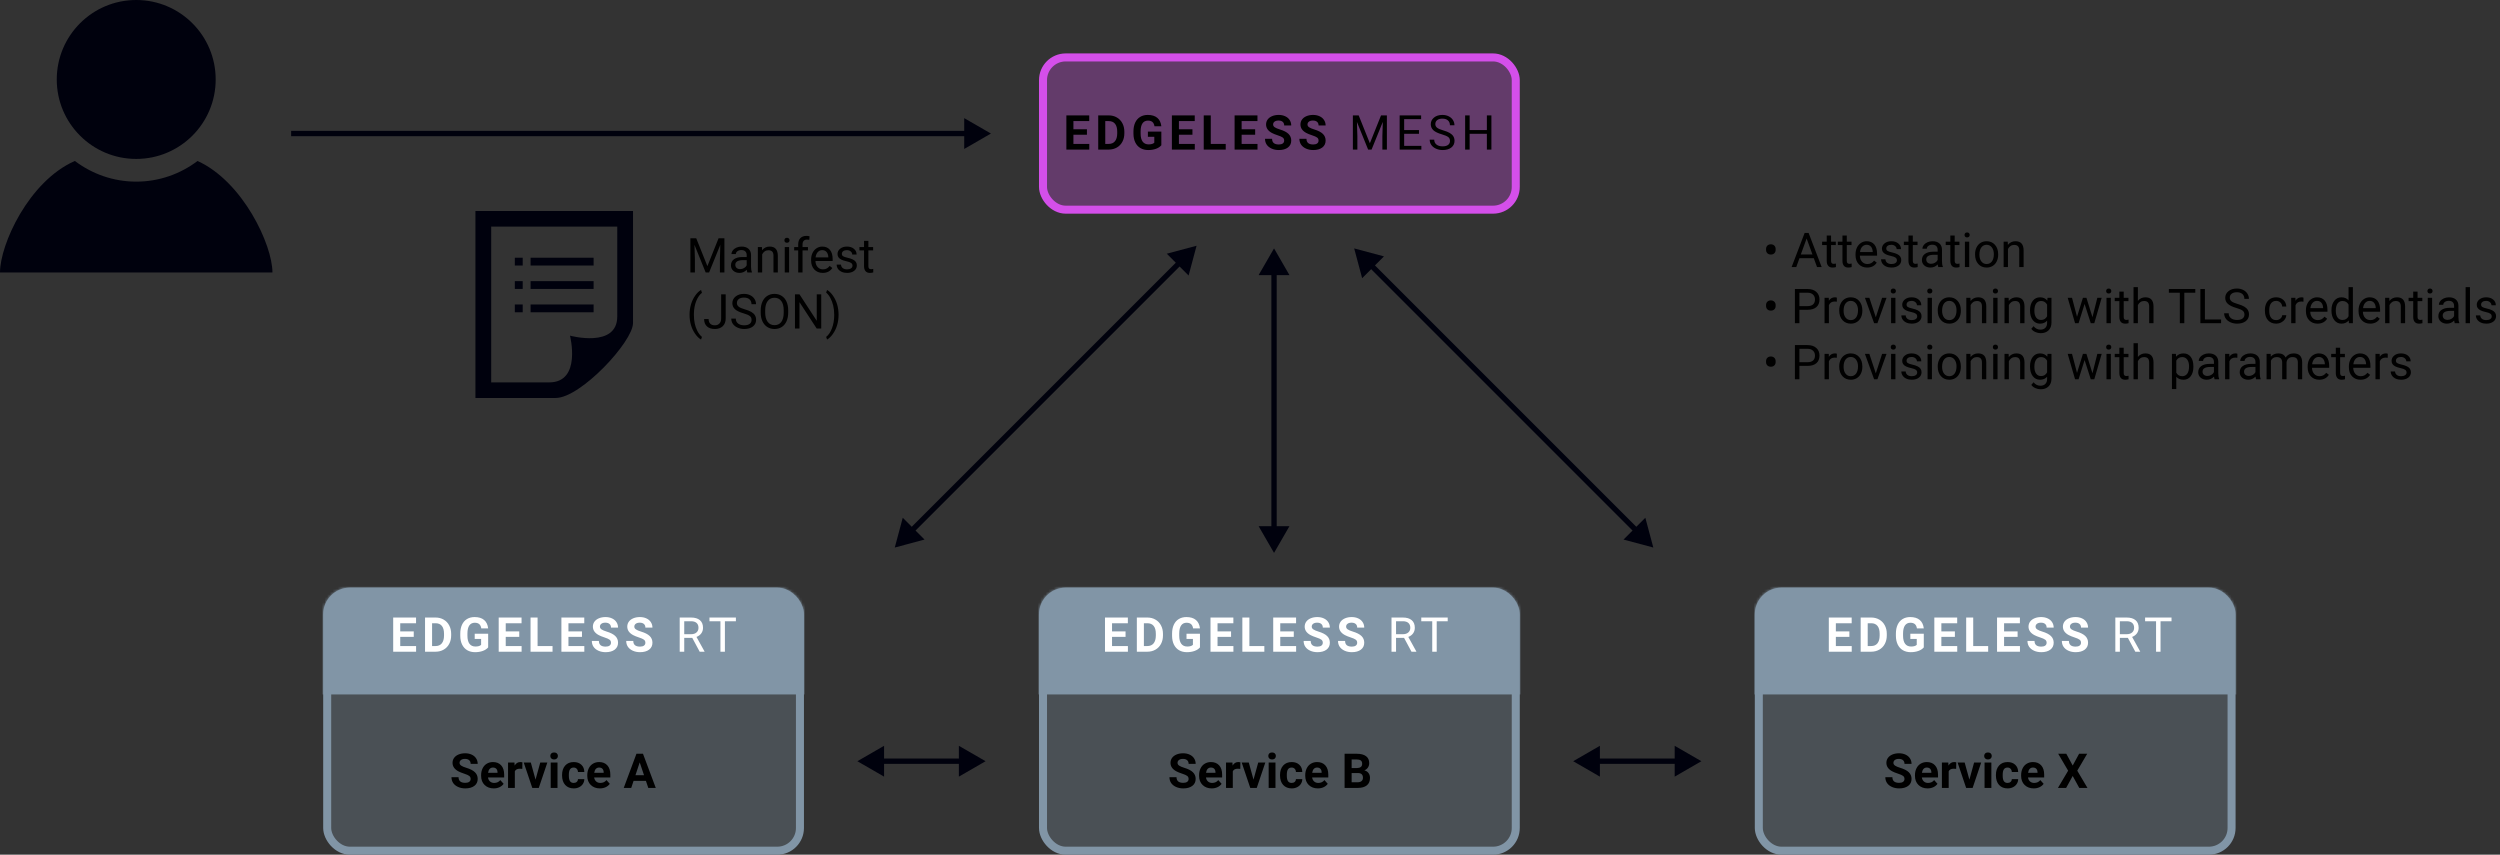<svg width="936" height="320" viewBox="0 0 936 320" fill="none" xmlns="http://www.w3.org/2000/svg">
<rect x="0" y="0" width="936" height="320" fill="#333333" stroke="none"/>
<mask id="mask0" mask-type="alpha" maskUnits="userSpaceOnUse" x="657" y="220" width="180" height="57">
<rect x="658.5" y="221.5" width="177" height="54" rx="8.5" fill="#8195A6" stroke="#8195A6" stroke-width="3"/>
</mask>
<g mask="url(#mask0)">
<rect x="653" y="208" width="190" height="52" fill="#8195A6"/>
</g>
<rect x="658.5" y="221.5" width="177" height="97" rx="8.5" fill="#8195A6" fill-opacity="0.3" stroke="#8195A6" stroke-width="3"/>
<path d="M713.037 291.643C713.037 291.145 712.861 290.764 712.51 290.5C712.158 290.23 711.525 289.949 710.611 289.656C709.697 289.357 708.974 289.064 708.44 288.777C706.987 287.992 706.261 286.935 706.261 285.604C706.261 284.913 706.454 284.298 706.841 283.759C707.233 283.214 707.793 282.789 708.52 282.484C709.252 282.18 710.072 282.027 710.98 282.027C711.895 282.027 712.709 282.194 713.424 282.528C714.139 282.856 714.692 283.322 715.085 283.926C715.483 284.529 715.683 285.215 715.683 285.982H713.046C713.046 285.396 712.861 284.942 712.492 284.62C712.123 284.292 711.604 284.128 710.937 284.128C710.292 284.128 709.791 284.266 709.434 284.541C709.076 284.811 708.897 285.168 708.897 285.613C708.897 286.029 709.105 286.378 709.521 286.659C709.943 286.94 710.562 287.204 711.376 287.45C712.876 287.901 713.969 288.461 714.654 289.129C715.34 289.797 715.683 290.629 715.683 291.625C715.683 292.732 715.264 293.603 714.426 294.235C713.588 294.862 712.46 295.176 711.042 295.176C710.058 295.176 709.161 294.997 708.353 294.64C707.544 294.276 706.926 293.781 706.498 293.154C706.076 292.527 705.865 291.801 705.865 290.975H708.511C708.511 292.387 709.354 293.093 711.042 293.093C711.669 293.093 712.158 292.967 712.51 292.715C712.861 292.457 713.037 292.1 713.037 291.643ZM721.686 295.176C720.291 295.176 719.154 294.748 718.275 293.893C717.402 293.037 716.966 291.897 716.966 290.474V290.228C716.966 289.272 717.15 288.42 717.52 287.67C717.889 286.914 718.41 286.334 719.084 285.93C719.764 285.52 720.537 285.314 721.404 285.314C722.705 285.314 723.728 285.725 724.472 286.545C725.222 287.365 725.597 288.528 725.597 290.034V291.071H719.541C719.623 291.692 719.869 292.19 720.279 292.565C720.695 292.94 721.22 293.128 721.853 293.128C722.831 293.128 723.596 292.773 724.146 292.064L725.395 293.462C725.014 294.001 724.498 294.423 723.848 294.728C723.197 295.026 722.477 295.176 721.686 295.176ZM721.396 287.371C720.892 287.371 720.481 287.541 720.165 287.881C719.854 288.221 719.655 288.707 719.567 289.34H723.101V289.138C723.089 288.575 722.937 288.142 722.644 287.837C722.351 287.526 721.935 287.371 721.396 287.371ZM732.391 287.872C732.045 287.825 731.74 287.802 731.477 287.802C730.516 287.802 729.886 288.127 729.587 288.777V295H727.047V285.49H729.446L729.517 286.624C730.026 285.751 730.732 285.314 731.635 285.314C731.916 285.314 732.18 285.353 732.426 285.429L732.391 287.872ZM737.339 291.897L739.105 285.49H741.76L738.552 295H736.126L732.918 285.49H735.572L737.339 291.897ZM745.565 295H743.017V285.49H745.565V295ZM742.867 283.029C742.867 282.648 742.993 282.335 743.245 282.089C743.503 281.843 743.852 281.72 744.291 281.72C744.725 281.72 745.07 281.843 745.328 282.089C745.586 282.335 745.715 282.648 745.715 283.029C745.715 283.416 745.583 283.732 745.319 283.979C745.062 284.225 744.719 284.348 744.291 284.348C743.863 284.348 743.518 284.225 743.254 283.979C742.996 283.732 742.867 283.416 742.867 283.029ZM751.621 293.128C752.09 293.128 752.471 292.999 752.764 292.741C753.057 292.483 753.209 292.141 753.221 291.713H755.603C755.597 292.357 755.421 292.949 755.075 293.488C754.729 294.021 754.255 294.438 753.651 294.736C753.054 295.029 752.392 295.176 751.665 295.176C750.306 295.176 749.233 294.745 748.448 293.884C747.663 293.017 747.271 291.821 747.271 290.298V290.131C747.271 288.666 747.66 287.497 748.439 286.624C749.219 285.751 750.288 285.314 751.647 285.314C752.837 285.314 753.789 285.654 754.504 286.334C755.225 287.008 755.591 287.907 755.603 289.032H753.221C753.209 288.54 753.057 288.142 752.764 287.837C752.471 287.526 752.084 287.371 751.604 287.371C751.012 287.371 750.563 287.588 750.259 288.021C749.96 288.449 749.811 289.146 749.811 290.113V290.377C749.811 291.355 749.96 292.059 750.259 292.486C750.558 292.914 751.012 293.128 751.621 293.128ZM761.43 295.176C760.035 295.176 758.898 294.748 758.02 293.893C757.146 293.037 756.71 291.897 756.71 290.474V290.228C756.71 289.272 756.895 288.42 757.264 287.67C757.633 286.914 758.154 286.334 758.828 285.93C759.508 285.52 760.281 285.314 761.148 285.314C762.449 285.314 763.472 285.725 764.216 286.545C764.966 287.365 765.341 288.528 765.341 290.034V291.071H759.285C759.367 291.692 759.613 292.19 760.023 292.565C760.439 292.94 760.964 293.128 761.597 293.128C762.575 293.128 763.34 292.773 763.891 292.064L765.139 293.462C764.758 294.001 764.242 294.423 763.592 294.728C762.941 295.026 762.221 295.176 761.43 295.176ZM761.14 287.371C760.636 287.371 760.226 287.541 759.909 287.881C759.599 288.221 759.399 288.707 759.312 289.34H762.845V289.138C762.833 288.575 762.681 288.142 762.388 287.837C762.095 287.526 761.679 287.371 761.14 287.371ZM776.02 286.615L778.419 282.203H781.451L777.725 288.549L781.548 295H778.48L776.02 290.518L773.559 295H770.491L774.314 288.549L770.588 282.203H773.62L776.02 286.615Z" fill="black"/>
<path d="M692.408 238.454H687.346V241.882H693.287V244H684.709V231.203H693.27V233.339H687.346V236.389H692.408V238.454ZM696.634 244V231.203H700.571C701.696 231.203 702.701 231.458 703.586 231.968C704.477 232.472 705.171 233.192 705.669 234.13C706.167 235.062 706.416 236.122 706.416 237.312V237.9C706.416 239.09 706.17 240.147 705.678 241.073C705.192 241.999 704.503 242.717 703.612 243.227C702.722 243.736 701.717 243.994 700.598 244H696.634ZM699.271 233.339V241.882H700.545C701.576 241.882 702.364 241.545 702.909 240.871C703.454 240.197 703.733 239.233 703.744 237.979V237.303C703.744 236.002 703.475 235.018 702.936 234.35C702.397 233.676 701.609 233.339 700.571 233.339H699.271ZM720.266 242.383C719.791 242.951 719.121 243.394 718.253 243.71C717.386 244.021 716.425 244.176 715.371 244.176C714.263 244.176 713.29 243.936 712.453 243.455C711.621 242.969 710.976 242.266 710.519 241.346C710.068 240.426 709.836 239.345 709.825 238.103V237.232C709.825 235.955 710.038 234.851 710.466 233.919C710.9 232.981 711.521 232.267 712.329 231.774C713.144 231.276 714.096 231.027 715.186 231.027C716.704 231.027 717.89 231.391 718.746 232.117C719.601 232.838 720.108 233.89 720.266 235.272H717.7C717.582 234.54 717.322 234.004 716.917 233.664C716.519 233.324 715.968 233.154 715.265 233.154C714.369 233.154 713.686 233.491 713.217 234.165C712.748 234.839 712.511 235.841 712.505 237.171V237.988C712.505 239.33 712.76 240.344 713.27 241.029C713.78 241.715 714.527 242.058 715.511 242.058C716.501 242.058 717.207 241.847 717.629 241.425V239.219H715.23V237.276H720.266V242.383ZM731.91 238.454H726.847V241.882H732.789V244H724.211V231.203H732.771V233.339H726.847V236.389H731.91V238.454ZM738.772 241.882H744.371V244H736.136V231.203H738.772V241.882ZM755.391 238.454H750.328V241.882H756.27V244H747.691V231.203H756.252V233.339H750.328V236.389H755.391V238.454ZM766.252 240.643C766.252 240.145 766.076 239.764 765.725 239.5C765.373 239.23 764.74 238.949 763.826 238.656C762.912 238.357 762.189 238.064 761.655 237.777C760.202 236.992 759.476 235.935 759.476 234.604C759.476 233.913 759.669 233.298 760.056 232.759C760.448 232.214 761.008 231.789 761.735 231.484C762.467 231.18 763.287 231.027 764.196 231.027C765.11 231.027 765.924 231.194 766.639 231.528C767.354 231.856 767.907 232.322 768.3 232.926C768.698 233.529 768.898 234.215 768.898 234.982H766.261C766.261 234.396 766.076 233.942 765.707 233.62C765.338 233.292 764.82 233.128 764.152 233.128C763.507 233.128 763.006 233.266 762.649 233.541C762.291 233.811 762.113 234.168 762.113 234.613C762.113 235.029 762.321 235.378 762.737 235.659C763.158 235.94 763.777 236.204 764.591 236.45C766.091 236.901 767.184 237.461 767.869 238.129C768.555 238.797 768.898 239.629 768.898 240.625C768.898 241.732 768.479 242.603 767.641 243.235C766.803 243.862 765.675 244.176 764.257 244.176C763.273 244.176 762.376 243.997 761.568 243.64C760.759 243.276 760.141 242.781 759.713 242.154C759.291 241.527 759.08 240.801 759.08 239.975H761.726C761.726 241.387 762.57 242.093 764.257 242.093C764.884 242.093 765.373 241.967 765.725 241.715C766.076 241.457 766.252 241.1 766.252 240.643ZM779.126 240.643C779.126 240.145 778.951 239.764 778.599 239.5C778.247 239.23 777.615 238.949 776.701 238.656C775.787 238.357 775.063 238.064 774.53 237.777C773.077 236.992 772.35 235.935 772.35 234.604C772.35 233.913 772.543 233.298 772.93 232.759C773.323 232.214 773.882 231.789 774.609 231.484C775.341 231.18 776.162 231.027 777.07 231.027C777.984 231.027 778.798 231.194 779.513 231.528C780.228 231.856 780.782 232.322 781.174 232.926C781.573 233.529 781.772 234.215 781.772 234.982H779.135C779.135 234.396 778.951 233.942 778.581 233.62C778.212 233.292 777.694 233.128 777.026 233.128C776.381 233.128 775.88 233.266 775.523 233.541C775.165 233.811 774.987 234.168 774.987 234.613C774.987 235.029 775.195 235.378 775.611 235.659C776.033 235.94 776.651 236.204 777.465 236.45C778.965 236.901 780.058 237.461 780.744 238.129C781.429 238.797 781.772 239.629 781.772 240.625C781.772 241.732 781.353 242.603 780.515 243.235C779.677 243.862 778.549 244.176 777.131 244.176C776.147 244.176 775.25 243.997 774.442 243.64C773.633 243.276 773.015 242.781 772.587 242.154C772.165 241.527 771.954 240.801 771.954 239.975H774.6C774.6 241.387 775.444 242.093 777.131 242.093C777.758 242.093 778.247 241.967 778.599 241.715C778.951 241.457 779.126 241.1 779.126 240.643ZM796.683 238.823H793.678V244H791.981V231.203H796.218C797.659 231.203 798.766 231.531 799.54 232.188C800.319 232.844 800.709 233.799 800.709 235.053C800.709 235.85 800.492 236.544 800.058 237.136C799.631 237.728 799.033 238.17 798.265 238.463L801.271 243.895V244H799.461L796.683 238.823ZM793.678 237.443H796.27C797.108 237.443 797.773 237.227 798.265 236.793C798.763 236.359 799.012 235.779 799.012 235.053C799.012 234.262 798.775 233.655 798.301 233.233C797.832 232.812 797.152 232.598 796.262 232.592H793.678V237.443ZM813.021 232.592H808.907V244H807.229V232.592H803.124V231.203H813.021V232.592Z" fill="white"/>
<mask id="mask1" mask-type="alpha" maskUnits="userSpaceOnUse" x="389" y="220" width="180" height="57">
<rect x="390.5" y="221.5" width="177" height="54" rx="8.5" fill="#8195A6" stroke="#8195A6" stroke-width="3"/>
</mask>
<g mask="url(#mask1)">
<rect x="385" y="208" width="190" height="52" fill="#8195A6"/>
</g>
<rect x="390.5" y="221.5" width="177" height="97" rx="8.5" fill="#8195A6" fill-opacity="0.3" stroke="#8195A6" stroke-width="3"/>
<path d="M445.011 291.643C445.011 291.145 444.835 290.764 444.483 290.5C444.132 290.23 443.499 289.949 442.585 289.656C441.671 289.357 440.947 289.064 440.414 288.777C438.961 287.992 438.234 286.935 438.234 285.604C438.234 284.913 438.428 284.298 438.814 283.759C439.207 283.214 439.767 282.789 440.493 282.484C441.226 282.18 442.046 282.027 442.954 282.027C443.868 282.027 444.683 282.194 445.397 282.528C446.112 282.856 446.666 283.322 447.059 283.926C447.457 284.529 447.656 285.215 447.656 285.982H445.02C445.02 285.396 444.835 284.942 444.466 284.62C444.097 284.292 443.578 284.128 442.91 284.128C442.266 284.128 441.765 284.266 441.407 284.541C441.05 284.811 440.871 285.168 440.871 285.613C440.871 286.029 441.079 286.378 441.495 286.659C441.917 286.94 442.535 287.204 443.35 287.45C444.85 287.901 445.942 288.461 446.628 289.129C447.313 289.797 447.656 290.629 447.656 291.625C447.656 292.732 447.237 293.603 446.399 294.235C445.562 294.862 444.434 295.176 443.016 295.176C442.031 295.176 441.135 294.997 440.326 294.64C439.518 294.276 438.899 293.781 438.472 293.154C438.05 292.527 437.839 291.801 437.839 290.975H440.484C440.484 292.387 441.328 293.093 443.016 293.093C443.643 293.093 444.132 292.967 444.483 292.715C444.835 292.457 445.011 292.1 445.011 291.643ZM453.659 295.176C452.265 295.176 451.128 294.748 450.249 293.893C449.376 293.037 448.939 291.897 448.939 290.474V290.228C448.939 289.272 449.124 288.42 449.493 287.67C449.862 286.914 450.384 286.334 451.058 285.93C451.737 285.52 452.511 285.314 453.378 285.314C454.679 285.314 455.701 285.725 456.445 286.545C457.195 287.365 457.57 288.528 457.57 290.034V291.071H451.515C451.597 291.692 451.843 292.19 452.253 292.565C452.669 292.94 453.193 293.128 453.826 293.128C454.805 293.128 455.569 292.773 456.12 292.064L457.368 293.462C456.987 294.001 456.472 294.423 455.821 294.728C455.171 295.026 454.45 295.176 453.659 295.176ZM453.369 287.371C452.865 287.371 452.455 287.541 452.139 287.881C451.828 288.221 451.629 288.707 451.541 289.34H455.074V289.138C455.062 288.575 454.91 288.142 454.617 287.837C454.324 287.526 453.908 287.371 453.369 287.371ZM464.364 287.872C464.019 287.825 463.714 287.802 463.45 287.802C462.489 287.802 461.859 288.127 461.561 288.777V295H459.021V285.49H461.42L461.49 286.624C462 285.751 462.706 285.314 463.608 285.314C463.89 285.314 464.153 285.353 464.399 285.429L464.364 287.872ZM469.312 291.897L471.079 285.49H473.733L470.525 295H468.1L464.892 285.49H467.546L469.312 291.897ZM477.539 295H474.99V285.49H477.539V295ZM474.841 283.029C474.841 282.648 474.967 282.335 475.219 282.089C475.477 281.843 475.825 281.72 476.265 281.72C476.698 281.72 477.044 281.843 477.302 282.089C477.56 282.335 477.688 282.648 477.688 283.029C477.688 283.416 477.557 283.732 477.293 283.979C477.035 284.225 476.692 284.348 476.265 284.348C475.837 284.348 475.491 284.225 475.228 283.979C474.97 283.732 474.841 283.416 474.841 283.029ZM483.595 293.128C484.063 293.128 484.444 292.999 484.737 292.741C485.03 292.483 485.183 292.141 485.194 291.713H487.576C487.57 292.357 487.395 292.949 487.049 293.488C486.703 294.021 486.229 294.438 485.625 294.736C485.027 295.029 484.365 295.176 483.639 295.176C482.279 295.176 481.207 294.745 480.422 293.884C479.637 293.017 479.244 291.821 479.244 290.298V290.131C479.244 288.666 479.634 287.497 480.413 286.624C481.192 285.751 482.262 285.314 483.621 285.314C484.811 285.314 485.763 285.654 486.478 286.334C487.198 287.008 487.564 287.907 487.576 289.032H485.194C485.183 288.54 485.03 288.142 484.737 287.837C484.444 287.526 484.058 287.371 483.577 287.371C482.985 287.371 482.537 287.588 482.232 288.021C481.934 288.449 481.784 289.146 481.784 290.113V290.377C481.784 291.355 481.934 292.059 482.232 292.486C482.531 292.914 482.985 293.128 483.595 293.128ZM493.403 295.176C492.009 295.176 490.872 294.748 489.993 293.893C489.12 293.037 488.684 291.897 488.684 290.474V290.228C488.684 289.272 488.868 288.42 489.237 287.67C489.606 286.914 490.128 286.334 490.802 285.93C491.481 285.52 492.255 285.314 493.122 285.314C494.423 285.314 495.445 285.725 496.189 286.545C496.939 287.365 497.314 288.528 497.314 290.034V291.071H491.259C491.341 291.692 491.587 292.19 491.997 292.565C492.413 292.94 492.938 293.128 493.57 293.128C494.549 293.128 495.313 292.773 495.864 292.064L497.112 293.462C496.731 294.001 496.216 294.423 495.565 294.728C494.915 295.026 494.194 295.176 493.403 295.176ZM493.113 287.371C492.609 287.371 492.199 287.541 491.883 287.881C491.572 288.221 491.373 288.707 491.285 289.34H494.818V289.138C494.807 288.575 494.654 288.142 494.361 287.837C494.068 287.526 493.652 287.371 493.113 287.371ZM503.414 295V282.203H507.896C509.449 282.203 510.627 282.502 511.43 283.1C512.232 283.691 512.634 284.562 512.634 285.71C512.634 286.337 512.473 286.891 512.15 287.371C511.828 287.846 511.38 288.194 510.806 288.417C511.462 288.581 511.978 288.912 512.353 289.41C512.733 289.908 512.924 290.518 512.924 291.238C512.924 292.469 512.531 293.4 511.746 294.033C510.961 294.666 509.842 294.988 508.389 295H503.414ZM506.051 289.428V292.882H508.31C508.931 292.882 509.414 292.735 509.76 292.442C510.111 292.144 510.287 291.733 510.287 291.212C510.287 290.04 509.681 289.445 508.468 289.428H506.051ZM506.051 287.564H508.002C509.332 287.541 509.997 287.011 509.997 285.974C509.997 285.394 509.827 284.978 509.487 284.726C509.153 284.468 508.623 284.339 507.896 284.339H506.051V287.564Z" fill="black"/>
<path d="M421.408 238.454H416.346V241.882H422.287V244H413.709V231.203H422.27V233.339H416.346V236.389H421.408V238.454ZM425.634 244V231.203H429.571C430.696 231.203 431.701 231.458 432.586 231.968C433.477 232.472 434.171 233.192 434.669 234.13C435.167 235.062 435.416 236.122 435.416 237.312V237.9C435.416 239.09 435.17 240.147 434.678 241.073C434.192 241.999 433.503 242.717 432.612 243.227C431.722 243.736 430.717 243.994 429.598 244H425.634ZM428.271 233.339V241.882H429.545C430.576 241.882 431.364 241.545 431.909 240.871C432.454 240.197 432.733 239.233 432.744 237.979V237.303C432.744 236.002 432.475 235.018 431.936 234.35C431.397 233.676 430.609 233.339 429.571 233.339H428.271ZM449.266 242.383C448.791 242.951 448.121 243.394 447.253 243.71C446.386 244.021 445.425 244.176 444.371 244.176C443.263 244.176 442.29 243.936 441.453 243.455C440.621 242.969 439.976 242.266 439.519 241.346C439.068 240.426 438.836 239.345 438.825 238.103V237.232C438.825 235.955 439.038 234.851 439.466 233.919C439.9 232.981 440.521 232.267 441.329 231.774C442.144 231.276 443.096 231.027 444.186 231.027C445.704 231.027 446.89 231.391 447.746 232.117C448.601 232.838 449.108 233.89 449.266 235.272H446.7C446.582 234.54 446.322 234.004 445.917 233.664C445.519 233.324 444.968 233.154 444.265 233.154C443.369 233.154 442.686 233.491 442.217 234.165C441.748 234.839 441.511 235.841 441.505 237.171V237.988C441.505 239.33 441.76 240.344 442.27 241.029C442.78 241.715 443.527 242.058 444.511 242.058C445.501 242.058 446.207 241.847 446.629 241.425V239.219H444.23V237.276H449.266V242.383ZM460.91 238.454H455.847V241.882H461.789V244H453.211V231.203H461.771V233.339H455.847V236.389H460.91V238.454ZM467.772 241.882H473.371V244H465.136V231.203H467.772V241.882ZM484.391 238.454H479.328V241.882H485.27V244H476.691V231.203H485.252V233.339H479.328V236.389H484.391V238.454ZM495.252 240.643C495.252 240.145 495.076 239.764 494.725 239.5C494.373 239.23 493.74 238.949 492.826 238.656C491.912 238.357 491.189 238.064 490.655 237.777C489.202 236.992 488.476 235.935 488.476 234.604C488.476 233.913 488.669 233.298 489.056 232.759C489.448 232.214 490.008 231.789 490.735 231.484C491.467 231.18 492.287 231.027 493.196 231.027C494.11 231.027 494.924 231.194 495.639 231.528C496.354 231.856 496.907 232.322 497.3 232.926C497.698 233.529 497.898 234.215 497.898 234.982H495.261C495.261 234.396 495.076 233.942 494.707 233.62C494.338 233.292 493.82 233.128 493.152 233.128C492.507 233.128 492.006 233.266 491.649 233.541C491.291 233.811 491.113 234.168 491.113 234.613C491.113 235.029 491.321 235.378 491.737 235.659C492.158 235.94 492.777 236.204 493.591 236.45C495.091 236.901 496.184 237.461 496.869 238.129C497.555 238.797 497.898 239.629 497.898 240.625C497.898 241.732 497.479 242.603 496.641 243.235C495.803 243.862 494.675 244.176 493.257 244.176C492.273 244.176 491.376 243.997 490.568 243.64C489.759 243.276 489.141 242.781 488.713 242.154C488.291 241.527 488.08 240.801 488.08 239.975H490.726C490.726 241.387 491.57 242.093 493.257 242.093C493.884 242.093 494.373 241.967 494.725 241.715C495.076 241.457 495.252 241.1 495.252 240.643ZM508.126 240.643C508.126 240.145 507.951 239.764 507.599 239.5C507.247 239.23 506.615 238.949 505.701 238.656C504.787 238.357 504.063 238.064 503.53 237.777C502.077 236.992 501.35 235.935 501.35 234.604C501.35 233.913 501.543 233.298 501.93 232.759C502.323 232.214 502.882 231.789 503.609 231.484C504.341 231.18 505.162 231.027 506.07 231.027C506.984 231.027 507.798 231.194 508.513 231.528C509.228 231.856 509.782 232.322 510.174 232.926C510.573 233.529 510.772 234.215 510.772 234.982H508.135C508.135 234.396 507.951 233.942 507.581 233.62C507.212 233.292 506.694 233.128 506.026 233.128C505.381 233.128 504.88 233.266 504.523 233.541C504.165 233.811 503.987 234.168 503.987 234.613C503.987 235.029 504.195 235.378 504.611 235.659C505.033 235.94 505.651 236.204 506.465 236.45C507.965 236.901 509.058 237.461 509.744 238.129C510.429 238.797 510.772 239.629 510.772 240.625C510.772 241.732 510.353 242.603 509.515 243.235C508.677 243.862 507.549 244.176 506.131 244.176C505.147 244.176 504.25 243.997 503.442 243.64C502.633 243.276 502.015 242.781 501.587 242.154C501.165 241.527 500.954 240.801 500.954 239.975H503.6C503.6 241.387 504.444 242.093 506.131 242.093C506.758 242.093 507.247 241.967 507.599 241.715C507.951 241.457 508.126 241.1 508.126 240.643ZM525.683 238.823H522.678V244H520.981V231.203H525.218C526.659 231.203 527.766 231.531 528.54 232.188C529.319 232.844 529.709 233.799 529.709 235.053C529.709 235.85 529.492 236.544 529.058 237.136C528.631 237.728 528.033 238.17 527.265 238.463L530.271 243.895V244H528.461L525.683 238.823ZM522.678 237.443H525.27C526.108 237.443 526.773 237.227 527.265 236.793C527.763 236.359 528.012 235.779 528.012 235.053C528.012 234.262 527.775 233.655 527.301 233.233C526.832 232.812 526.152 232.598 525.262 232.592H522.678V237.443ZM542.021 232.592H537.907V244H536.229V232.592H532.124V231.203H542.021V232.592Z" fill="white"/>
<mask id="mask2" mask-type="alpha" maskUnits="userSpaceOnUse" x="121" y="220" width="180" height="57">
<rect x="122.5" y="221.5" width="177" height="54" rx="8.5" fill="#8195A6" stroke="#8195A6" stroke-width="3"/>
</mask>
<g mask="url(#mask2)">
<rect x="117" y="208" width="190" height="52" fill="#8195A6"/>
</g>
<rect x="122.5" y="221.5" width="177" height="97" rx="8.5" fill="#8195A6" fill-opacity="0.3" stroke="#8195A6" stroke-width="3"/>
<path d="M176.203 291.643C176.203 291.145 176.027 290.764 175.676 290.5C175.324 290.23 174.691 289.949 173.777 289.656C172.863 289.357 172.14 289.064 171.606 288.777C170.153 287.992 169.427 286.935 169.427 285.604C169.427 284.913 169.62 284.298 170.007 283.759C170.399 283.214 170.959 282.789 171.686 282.484C172.418 282.18 173.238 282.027 174.146 282.027C175.061 282.027 175.875 282.194 176.59 282.528C177.305 282.856 177.858 283.322 178.251 283.926C178.649 284.529 178.849 285.215 178.849 285.982H176.212C176.212 285.396 176.027 284.942 175.658 284.62C175.289 284.292 174.771 284.128 174.103 284.128C173.458 284.128 172.957 284.266 172.6 284.541C172.242 284.811 172.063 285.168 172.063 285.613C172.063 286.029 172.271 286.378 172.688 286.659C173.109 286.94 173.728 287.204 174.542 287.45C176.042 287.901 177.135 288.461 177.82 289.129C178.506 289.797 178.849 290.629 178.849 291.625C178.849 292.732 178.43 293.603 177.592 294.235C176.754 294.862 175.626 295.176 174.208 295.176C173.224 295.176 172.327 294.997 171.519 294.64C170.71 294.276 170.092 293.781 169.664 293.154C169.242 292.527 169.031 291.801 169.031 290.975H171.677C171.677 292.387 172.521 293.093 174.208 293.093C174.835 293.093 175.324 292.967 175.676 292.715C176.027 292.457 176.203 292.1 176.203 291.643ZM184.852 295.176C183.457 295.176 182.32 294.748 181.441 293.893C180.568 293.037 180.132 291.897 180.132 290.474V290.228C180.132 289.272 180.316 288.42 180.686 287.67C181.055 286.914 181.576 286.334 182.25 285.93C182.93 285.52 183.703 285.314 184.57 285.314C185.871 285.314 186.894 285.725 187.638 286.545C188.388 287.365 188.763 288.528 188.763 290.034V291.071H182.707C182.789 291.692 183.035 292.19 183.445 292.565C183.861 292.94 184.386 293.128 185.019 293.128C185.997 293.128 186.762 292.773 187.312 292.064L188.561 293.462C188.18 294.001 187.664 294.423 187.014 294.728C186.363 295.026 185.643 295.176 184.852 295.176ZM184.562 287.371C184.058 287.371 183.647 287.541 183.331 287.881C183.021 288.221 182.821 288.707 182.733 289.34H186.267V289.138C186.255 288.575 186.103 288.142 185.81 287.837C185.517 287.526 185.101 287.371 184.562 287.371ZM195.557 287.872C195.211 287.825 194.906 287.802 194.643 287.802C193.682 287.802 193.052 288.127 192.753 288.777V295H190.213V285.49H192.612L192.683 286.624C193.192 285.751 193.898 285.314 194.801 285.314C195.082 285.314 195.346 285.353 195.592 285.429L195.557 287.872ZM200.505 291.897L202.271 285.49H204.926L201.718 295H199.292L196.084 285.49H198.738L200.505 291.897ZM208.731 295H206.183V285.49H208.731V295ZM206.033 283.029C206.033 282.648 206.159 282.335 206.411 282.089C206.669 281.843 207.018 281.72 207.457 281.72C207.891 281.72 208.236 281.843 208.494 282.089C208.752 282.335 208.881 282.648 208.881 283.029C208.881 283.416 208.749 283.732 208.485 283.979C208.228 284.225 207.885 284.348 207.457 284.348C207.029 284.348 206.684 284.225 206.42 283.979C206.162 283.732 206.033 283.416 206.033 283.029ZM214.787 293.128C215.256 293.128 215.637 292.999 215.93 292.741C216.223 292.483 216.375 292.141 216.387 291.713H218.769C218.763 292.357 218.587 292.949 218.241 293.488C217.896 294.021 217.421 294.438 216.817 294.736C216.22 295.029 215.558 295.176 214.831 295.176C213.472 295.176 212.399 294.745 211.614 293.884C210.829 293.017 210.437 291.821 210.437 290.298V290.131C210.437 288.666 210.826 287.497 211.605 286.624C212.385 285.751 213.454 285.314 214.813 285.314C216.003 285.314 216.955 285.654 217.67 286.334C218.391 287.008 218.757 287.907 218.769 289.032H216.387C216.375 288.54 216.223 288.142 215.93 287.837C215.637 287.526 215.25 287.371 214.77 287.371C214.178 287.371 213.729 287.588 213.425 288.021C213.126 288.449 212.977 289.146 212.977 290.113V290.377C212.977 291.355 213.126 292.059 213.425 292.486C213.724 292.914 214.178 293.128 214.787 293.128ZM224.596 295.176C223.201 295.176 222.064 294.748 221.186 293.893C220.312 293.037 219.876 291.897 219.876 290.474V290.228C219.876 289.272 220.061 288.42 220.43 287.67C220.799 286.914 221.32 286.334 221.994 285.93C222.674 285.52 223.447 285.314 224.314 285.314C225.615 285.314 226.638 285.725 227.382 286.545C228.132 287.365 228.507 288.528 228.507 290.034V291.071H222.451C222.533 291.692 222.779 292.19 223.189 292.565C223.605 292.94 224.13 293.128 224.763 293.128C225.741 293.128 226.506 292.773 227.057 292.064L228.305 293.462C227.924 294.001 227.408 294.423 226.758 294.728C226.107 295.026 225.387 295.176 224.596 295.176ZM224.306 287.371C223.802 287.371 223.392 287.541 223.075 287.881C222.765 288.221 222.565 288.707 222.478 289.34H226.011V289.138C225.999 288.575 225.847 288.142 225.554 287.837C225.261 287.526 224.845 287.371 224.306 287.371ZM241.831 292.363H237.208L236.329 295H233.525L238.289 282.203H240.732L245.522 295H242.719L241.831 292.363ZM237.92 290.228H241.119L239.511 285.438L237.92 290.228Z" fill="black"/>
<path d="M154.908 238.454H149.846V241.882H155.787V244H147.209V231.203H155.77V233.339H149.846V236.389H154.908V238.454ZM159.134 244V231.203H163.071C164.196 231.203 165.201 231.458 166.086 231.968C166.977 232.472 167.671 233.192 168.169 234.13C168.667 235.062 168.916 236.122 168.916 237.312V237.9C168.916 239.09 168.67 240.147 168.178 241.073C167.692 241.999 167.003 242.717 166.112 243.227C165.222 243.736 164.217 243.994 163.098 244H159.134ZM161.771 233.339V241.882H163.045C164.076 241.882 164.864 241.545 165.409 240.871C165.954 240.197 166.233 239.233 166.244 237.979V237.303C166.244 236.002 165.975 235.018 165.436 234.35C164.897 233.676 164.109 233.339 163.071 233.339H161.771ZM182.766 242.383C182.291 242.951 181.621 243.394 180.753 243.71C179.886 244.021 178.925 244.176 177.871 244.176C176.763 244.176 175.79 243.936 174.953 243.455C174.121 242.969 173.476 242.266 173.019 241.346C172.568 240.426 172.336 239.345 172.325 238.103V237.232C172.325 235.955 172.538 234.851 172.966 233.919C173.4 232.981 174.021 232.267 174.829 231.774C175.644 231.276 176.596 231.027 177.686 231.027C179.204 231.027 180.39 231.391 181.246 232.117C182.101 232.838 182.608 233.89 182.766 235.272H180.2C180.082 234.54 179.822 234.004 179.417 233.664C179.019 233.324 178.468 233.154 177.765 233.154C176.869 233.154 176.186 233.491 175.717 234.165C175.248 234.839 175.011 235.841 175.005 237.171V237.988C175.005 239.33 175.26 240.344 175.77 241.029C176.28 241.715 177.027 242.058 178.011 242.058C179.001 242.058 179.707 241.847 180.129 241.425V239.219H177.73V237.276H182.766V242.383ZM194.41 238.454H189.347V241.882H195.289V244H186.711V231.203H195.271V233.339H189.347V236.389H194.41V238.454ZM201.272 241.882H206.871V244H198.636V231.203H201.272V241.882ZM217.891 238.454H212.828V241.882H218.77V244H210.191V231.203H218.752V233.339H212.828V236.389H217.891V238.454ZM228.752 240.643C228.752 240.145 228.576 239.764 228.225 239.5C227.873 239.23 227.24 238.949 226.326 238.656C225.412 238.357 224.689 238.064 224.155 237.777C222.702 236.992 221.976 235.935 221.976 234.604C221.976 233.913 222.169 233.298 222.556 232.759C222.948 232.214 223.508 231.789 224.235 231.484C224.967 231.18 225.787 231.027 226.696 231.027C227.61 231.027 228.424 231.194 229.139 231.528C229.854 231.856 230.407 232.322 230.8 232.926C231.198 233.529 231.398 234.215 231.398 234.982H228.761C228.761 234.396 228.576 233.942 228.207 233.62C227.838 233.292 227.32 233.128 226.652 233.128C226.007 233.128 225.506 233.266 225.149 233.541C224.791 233.811 224.613 234.168 224.613 234.613C224.613 235.029 224.821 235.378 225.237 235.659C225.658 235.94 226.277 236.204 227.091 236.45C228.591 236.901 229.684 237.461 230.369 238.129C231.055 238.797 231.398 239.629 231.398 240.625C231.398 241.732 230.979 242.603 230.141 243.235C229.303 243.862 228.175 244.176 226.757 244.176C225.773 244.176 224.876 243.997 224.068 243.64C223.259 243.276 222.641 242.781 222.213 242.154C221.791 241.527 221.58 240.801 221.58 239.975H224.226C224.226 241.387 225.07 242.093 226.757 242.093C227.384 242.093 227.873 241.967 228.225 241.715C228.576 241.457 228.752 241.1 228.752 240.643ZM241.626 240.643C241.626 240.145 241.451 239.764 241.099 239.5C240.747 239.23 240.115 238.949 239.201 238.656C238.287 238.357 237.563 238.064 237.03 237.777C235.577 236.992 234.85 235.935 234.85 234.604C234.85 233.913 235.043 233.298 235.43 232.759C235.823 232.214 236.382 231.789 237.109 231.484C237.841 231.18 238.662 231.027 239.57 231.027C240.484 231.027 241.298 231.194 242.013 231.528C242.728 231.856 243.282 232.322 243.674 232.926C244.073 233.529 244.272 234.215 244.272 234.982H241.635C241.635 234.396 241.451 233.942 241.081 233.62C240.712 233.292 240.194 233.128 239.526 233.128C238.881 233.128 238.38 233.266 238.023 233.541C237.665 233.811 237.487 234.168 237.487 234.613C237.487 235.029 237.695 235.378 238.111 235.659C238.533 235.94 239.151 236.204 239.965 236.45C241.465 236.901 242.558 237.461 243.244 238.129C243.929 238.797 244.272 239.629 244.272 240.625C244.272 241.732 243.853 242.603 243.015 243.235C242.177 243.862 241.049 244.176 239.631 244.176C238.647 244.176 237.75 243.997 236.942 243.64C236.133 243.276 235.515 242.781 235.087 242.154C234.665 241.527 234.454 240.801 234.454 239.975H237.1C237.1 241.387 237.944 242.093 239.631 242.093C240.258 242.093 240.747 241.967 241.099 241.715C241.451 241.457 241.626 241.1 241.626 240.643ZM259.183 238.823H256.178V244H254.481V231.203H258.718C260.159 231.203 261.266 231.531 262.04 232.188C262.819 232.844 263.209 233.799 263.209 235.053C263.209 235.85 262.992 236.544 262.558 237.136C262.131 237.728 261.533 238.17 260.765 238.463L263.771 243.895V244H261.961L259.183 238.823ZM256.178 237.443H258.77C259.608 237.443 260.273 237.227 260.765 236.793C261.263 236.359 261.512 235.779 261.512 235.053C261.512 234.262 261.275 233.655 260.801 233.233C260.332 232.812 259.652 232.598 258.762 232.592H256.178V237.443ZM275.521 232.592H271.407V244H269.729V232.592H265.624V231.203H275.521V232.592Z" fill="white"/>
<path d="M448 92L436.846 94.989L445.011 103.154L448 92ZM335 205L346.154 202.011L337.989 193.846L335 205ZM440.929 97.657L340.657 197.929L342.071 199.343L442.343 99.071L440.929 97.657Z" fill="#00010D"/>
<path d="M507 93L509.989 104.154L518.154 95.989L507 93ZM619 205L616.011 193.846L607.846 202.011L619 205ZM512.657 100.071L611.929 199.343L613.343 197.929L514.071 98.657L512.657 100.071Z" fill="#00010D"/>
<path d="M477 93L471.226 103L482.774 103L477 93ZM477 207L482.773 197L471.226 197L477 207ZM476 102L476 198L478 198L478 102L476 102Z" fill="#00010D"/>
<rect x="390.5" y="21.5" width="177" height="57" rx="8.5" fill="#D44FEA" fill-opacity="0.3" stroke="#D44FEA" stroke-width="3"/>
<path d="M406.949 50.454H401.887V53.882H407.828V56H399.25V43.203H407.81V45.339H401.887V48.389H406.949V50.454ZM411.175 56V43.203H415.112C416.237 43.203 417.242 43.458 418.127 43.968C419.018 44.472 419.712 45.192 420.21 46.13C420.708 47.062 420.957 48.122 420.957 49.312V49.9C420.957 51.09 420.711 52.148 420.219 53.073C419.732 53.999 419.044 54.717 418.153 55.227C417.263 55.736 416.258 55.994 415.139 56H411.175ZM413.812 45.339V53.882H415.086C416.117 53.882 416.905 53.545 417.45 52.871C417.995 52.197 418.273 51.233 418.285 49.98V49.303C418.285 48.002 418.016 47.018 417.477 46.35C416.937 45.676 416.149 45.339 415.112 45.339H413.812ZM434.807 54.383C434.332 54.951 433.661 55.394 432.794 55.71C431.927 56.02 430.966 56.176 429.911 56.176C428.804 56.176 427.831 55.935 426.993 55.455C426.161 54.969 425.517 54.266 425.06 53.346C424.609 52.426 424.377 51.345 424.365 50.102V49.232C424.365 47.955 424.579 46.851 425.007 45.919C425.441 44.981 426.062 44.267 426.87 43.774C427.685 43.276 428.637 43.027 429.727 43.027C431.244 43.027 432.431 43.391 433.286 44.117C434.142 44.838 434.649 45.89 434.807 47.273H432.24C432.123 46.54 431.862 46.004 431.458 45.664C431.06 45.324 430.509 45.154 429.806 45.154C428.909 45.154 428.227 45.491 427.758 46.165C427.289 46.839 427.052 47.841 427.046 49.171V49.988C427.046 51.33 427.301 52.344 427.811 53.029C428.321 53.715 429.068 54.058 430.052 54.058C431.042 54.058 431.748 53.847 432.17 53.425V51.219H429.771V49.276H434.807V54.383ZM446.451 50.454H441.388V53.882H447.329V56H438.751V43.203H447.312V45.339H441.388V48.389H446.451V50.454ZM453.313 53.882H458.912V56H450.676V43.203H453.313V53.882ZM469.931 50.454H464.869V53.882H470.81V56H462.232V43.203H470.793V45.339H464.869V48.389H469.931V50.454ZM480.793 52.643C480.793 52.145 480.617 51.764 480.266 51.5C479.914 51.23 479.281 50.949 478.367 50.656C477.453 50.357 476.729 50.065 476.196 49.777C474.743 48.992 474.017 47.935 474.017 46.605C474.017 45.913 474.21 45.298 474.597 44.759C474.989 44.214 475.549 43.789 476.275 43.484C477.008 43.18 477.828 43.027 478.736 43.027C479.65 43.027 480.465 43.194 481.18 43.528C481.895 43.856 482.448 44.322 482.841 44.926C483.239 45.529 483.438 46.215 483.438 46.982H480.802C480.802 46.397 480.617 45.942 480.248 45.62C479.879 45.292 479.36 45.128 478.692 45.128C478.048 45.128 477.547 45.266 477.189 45.541C476.832 45.81 476.653 46.168 476.653 46.613C476.653 47.029 476.861 47.378 477.277 47.659C477.699 47.94 478.317 48.204 479.132 48.45C480.632 48.901 481.725 49.461 482.41 50.129C483.096 50.797 483.438 51.629 483.438 52.625C483.438 53.732 483.02 54.602 482.182 55.235C481.344 55.862 480.216 56.176 478.798 56.176C477.813 56.176 476.917 55.997 476.108 55.64C475.3 55.276 474.682 54.781 474.254 54.154C473.832 53.527 473.621 52.801 473.621 51.975H476.267C476.267 53.387 477.11 54.093 478.798 54.093C479.425 54.093 479.914 53.967 480.266 53.715C480.617 53.457 480.793 53.1 480.793 52.643ZM493.667 52.643C493.667 52.145 493.491 51.764 493.14 51.5C492.788 51.23 492.155 50.949 491.241 50.656C490.327 50.357 489.604 50.065 489.071 49.777C487.617 48.992 486.891 47.935 486.891 46.605C486.891 45.913 487.084 45.298 487.471 44.759C487.863 44.214 488.423 43.789 489.15 43.484C489.882 43.18 490.702 43.027 491.611 43.027C492.525 43.027 493.339 43.194 494.054 43.528C494.769 43.856 495.322 44.322 495.715 44.926C496.113 45.529 496.313 46.215 496.313 46.982H493.676C493.676 46.397 493.491 45.942 493.122 45.62C492.753 45.292 492.235 45.128 491.567 45.128C490.922 45.128 490.421 45.266 490.064 45.541C489.706 45.81 489.528 46.168 489.528 46.613C489.528 47.029 489.736 47.378 490.152 47.659C490.573 47.94 491.192 48.204 492.006 48.45C493.506 48.901 494.599 49.461 495.284 50.129C495.97 50.797 496.313 51.629 496.313 52.625C496.313 53.732 495.894 54.602 495.056 55.235C494.218 55.862 493.09 56.176 491.672 56.176C490.688 56.176 489.791 55.997 488.983 55.64C488.174 55.276 487.556 54.781 487.128 54.154C486.706 53.527 486.495 52.801 486.495 51.975H489.141C489.141 53.387 489.985 54.093 491.672 54.093C492.299 54.093 492.788 53.967 493.14 53.715C493.491 53.457 493.667 53.1 493.667 52.643ZM508.693 43.203L512.877 53.645L517.06 43.203H519.249V56H517.561V51.017L517.719 45.638L513.518 56H512.226L508.034 45.664L508.201 51.017V56H506.513V43.203H508.693ZM531.262 50.085H525.716V54.62H532.158V56H524.028V43.203H532.07V44.592H525.716V48.705H531.262V50.085ZM539.829 50.296C538.382 49.88 537.327 49.37 536.665 48.767C536.009 48.157 535.681 47.407 535.681 46.517C535.681 45.509 536.082 44.677 536.885 44.02C537.693 43.358 538.742 43.027 540.031 43.027C540.91 43.027 541.692 43.197 542.378 43.537C543.069 43.877 543.603 44.346 543.978 44.943C544.358 45.541 544.549 46.194 544.549 46.903H542.853C542.853 46.13 542.606 45.523 542.114 45.084C541.622 44.639 540.928 44.416 540.031 44.416C539.199 44.416 538.549 44.601 538.08 44.97C537.617 45.333 537.386 45.84 537.386 46.49C537.386 47.012 537.605 47.454 538.045 47.817C538.49 48.175 539.243 48.503 540.304 48.802C541.37 49.101 542.202 49.432 542.8 49.795C543.403 50.152 543.849 50.571 544.136 51.052C544.429 51.532 544.575 52.098 544.575 52.748C544.575 53.785 544.171 54.617 543.362 55.244C542.554 55.865 541.473 56.176 540.119 56.176C539.24 56.176 538.42 56.009 537.658 55.675C536.896 55.335 536.308 54.872 535.892 54.286C535.481 53.7 535.276 53.035 535.276 52.291H536.973C536.973 53.065 537.257 53.677 537.825 54.128C538.399 54.573 539.164 54.796 540.119 54.796C541.01 54.796 541.692 54.614 542.167 54.251C542.642 53.888 542.879 53.393 542.879 52.766C542.879 52.139 542.659 51.655 542.22 51.315C541.78 50.97 540.983 50.63 539.829 50.296ZM558.381 56H556.685V50.085H550.234V56H548.546V43.203H550.234V48.705H556.685V43.203H558.381V56Z" fill="black"/>
<path d="M371 50L361 44.227L361 55.773L371 50ZM109 51L362 51L362 49L109 49L109 51Z" fill="#00010D"/>
<path d="M183.9 143.167V84.833H231.1V118.5C231.1 130.479 213.4 125.667 213.4 125.667C213.4 125.667 217.878 143.167 205.618 143.167H183.9ZM237 120.959V79H178V149H208.058C217.388 149 237 127.933 237 120.959ZM222.25 116.917H198.65V114H222.25V116.917ZM222.25 105.25H198.65V108.167H222.25V105.25ZM222.25 96.5H198.65V99.417H222.25V96.5ZM195.7 96.5H192.75V99.417H195.7V96.5ZM195.7 105.25H192.75V108.167H195.7V105.25ZM195.7 114H192.75V116.917H195.7V114Z" fill="#00010D"/>
<path d="M80.75 29.754C80.75 46.181 67.43 59.504 51 59.504C34.569 59.504 21.25 46.181 21.25 29.754C21.25 13.319 34.569 0 51 0C67.43 0 80.75 13.319 80.75 29.754ZM73.959 60.269C67.558 65.102 59.619 68.004 51 68.004C42.373 68.004 34.429 65.093 28.02 60.261C10.714 67.881 0 91.609 0 102H102C102 91.702 90.95 67.975 73.959 60.269Z" fill="#00010D"/>
<path d="M260.665 89.203L264.849 99.644L269.032 89.203H271.221V102H269.533V97.017L269.691 91.638L265.49 102H264.198L260.006 91.664L260.173 97.017V102H258.485V89.203H260.665ZM279.816 102C279.723 101.812 279.646 101.479 279.588 100.998C278.832 101.783 277.93 102.176 276.881 102.176C275.943 102.176 275.173 101.912 274.569 101.385C273.972 100.852 273.673 100.178 273.673 99.363C273.673 98.373 274.048 97.606 274.798 97.061C275.554 96.51 276.614 96.234 277.979 96.234H279.562V95.487C279.562 94.919 279.392 94.468 279.052 94.134C278.712 93.794 278.211 93.624 277.549 93.624C276.969 93.624 276.482 93.77 276.09 94.064C275.697 94.356 275.501 94.711 275.501 95.127H273.866C273.866 94.652 274.033 94.195 274.367 93.756C274.707 93.311 275.164 92.959 275.738 92.701C276.318 92.443 276.954 92.314 277.646 92.314C278.741 92.314 279.6 92.59 280.221 93.141C280.842 93.686 281.164 94.439 281.188 95.399V99.776C281.188 100.649 281.299 101.344 281.521 101.859V102H279.816ZM277.118 100.761C277.628 100.761 278.111 100.629 278.568 100.365C279.025 100.102 279.356 99.759 279.562 99.337V97.386H278.287C276.295 97.386 275.299 97.969 275.299 99.135C275.299 99.644 275.469 100.043 275.809 100.33C276.148 100.617 276.585 100.761 277.118 100.761ZM285.274 92.49L285.327 93.686C286.054 92.772 287.003 92.314 288.175 92.314C290.185 92.314 291.198 93.448 291.216 95.716V102H289.59V95.707C289.584 95.022 289.426 94.515 289.115 94.186C288.811 93.858 288.333 93.694 287.683 93.694C287.155 93.694 286.692 93.835 286.294 94.116C285.896 94.397 285.585 94.767 285.362 95.224V102H283.736V92.49H285.274ZM295.435 102H293.809V92.49H295.435V102ZM293.677 89.968C293.677 89.704 293.756 89.481 293.914 89.3C294.078 89.118 294.318 89.027 294.635 89.027C294.951 89.027 295.191 89.118 295.355 89.3C295.52 89.481 295.602 89.704 295.602 89.968C295.602 90.231 295.52 90.451 295.355 90.627C295.191 90.803 294.951 90.891 294.635 90.891C294.318 90.891 294.078 90.803 293.914 90.627C293.756 90.451 293.677 90.231 293.677 89.968ZM298.845 102V93.747H297.342V92.49H298.845V91.515C298.845 90.495 299.117 89.707 299.662 89.15C300.207 88.594 300.978 88.315 301.974 88.315C302.349 88.315 302.721 88.365 303.09 88.465L303.002 89.783C302.727 89.731 302.434 89.704 302.123 89.704C301.596 89.704 301.188 89.859 300.901 90.17C300.614 90.475 300.471 90.914 300.471 91.488V92.49H302.501V93.747H300.471V102H298.845ZM308.038 102.176C306.749 102.176 305.7 101.754 304.892 100.91C304.083 100.061 303.679 98.927 303.679 97.509V97.21C303.679 96.267 303.857 95.426 304.215 94.688C304.578 93.943 305.082 93.363 305.727 92.947C306.377 92.525 307.08 92.314 307.836 92.314C309.072 92.314 310.033 92.722 310.719 93.536C311.404 94.351 311.747 95.517 311.747 97.034V97.711H305.305C305.328 98.648 305.601 99.407 306.122 99.987C306.649 100.562 307.317 100.849 308.126 100.849C308.7 100.849 309.187 100.731 309.585 100.497C309.983 100.263 310.332 99.952 310.631 99.565L311.624 100.339C310.827 101.563 309.632 102.176 308.038 102.176ZM307.836 93.65C307.18 93.65 306.629 93.891 306.184 94.371C305.738 94.846 305.463 95.514 305.357 96.375H310.121V96.252C310.074 95.426 309.852 94.787 309.453 94.336C309.055 93.879 308.516 93.65 307.836 93.65ZM319.174 99.478C319.174 99.038 319.007 98.698 318.673 98.458C318.345 98.212 317.768 98.001 316.941 97.825C316.121 97.649 315.468 97.439 314.981 97.192C314.501 96.946 314.144 96.653 313.909 96.314C313.681 95.974 313.566 95.569 313.566 95.101C313.566 94.321 313.895 93.662 314.551 93.123C315.213 92.584 316.057 92.314 317.082 92.314C318.16 92.314 319.033 92.593 319.701 93.149C320.375 93.706 320.712 94.418 320.712 95.285H319.077C319.077 94.84 318.887 94.456 318.506 94.134C318.131 93.811 317.656 93.65 317.082 93.65C316.49 93.65 316.027 93.779 315.693 94.037C315.359 94.295 315.192 94.632 315.192 95.048C315.192 95.44 315.348 95.736 315.658 95.936C315.969 96.135 316.528 96.325 317.337 96.507C318.151 96.689 318.811 96.905 319.314 97.157C319.818 97.409 320.19 97.714 320.431 98.071C320.677 98.423 320.8 98.853 320.8 99.363C320.8 100.213 320.46 100.896 319.78 101.411C319.101 101.921 318.219 102.176 317.135 102.176C316.373 102.176 315.699 102.041 315.113 101.771C314.527 101.502 314.067 101.127 313.733 100.646C313.405 100.16 313.241 99.636 313.241 99.073H314.867C314.896 99.618 315.113 100.052 315.518 100.374C315.928 100.69 316.467 100.849 317.135 100.849C317.75 100.849 318.242 100.726 318.611 100.479C318.986 100.228 319.174 99.894 319.174 99.478ZM325.124 90.188V92.49H326.899V93.747H325.124V99.644C325.124 100.025 325.203 100.312 325.361 100.506C325.52 100.693 325.789 100.787 326.17 100.787C326.357 100.787 326.615 100.752 326.943 100.682V102C326.516 102.117 326.1 102.176 325.695 102.176C324.969 102.176 324.421 101.956 324.052 101.517C323.683 101.077 323.498 100.453 323.498 99.644V93.747H321.767V92.49H323.498V90.188H325.124ZM258.169 117.806C258.169 116.481 258.345 115.21 258.696 113.991C259.054 112.772 259.584 111.665 260.287 110.669C260.99 109.673 261.72 108.97 262.476 108.56L262.81 109.632C261.954 110.288 261.251 111.29 260.7 112.638C260.155 113.985 259.856 115.494 259.804 117.164L259.795 117.911C259.795 120.173 260.208 122.136 261.034 123.8C261.532 124.796 262.124 125.575 262.81 126.138L262.476 127.131C261.696 126.697 260.952 125.971 260.243 124.951C258.86 122.959 258.169 120.577 258.169 117.806ZM269.999 110.203H271.695V119.265C271.695 120.489 271.326 121.447 270.588 122.139C269.855 122.83 268.877 123.176 267.652 123.176C266.381 123.176 265.391 122.851 264.682 122.2C263.973 121.55 263.618 120.639 263.618 119.467H265.306C265.306 120.199 265.505 120.771 265.903 121.181C266.308 121.591 266.891 121.796 267.652 121.796C268.35 121.796 268.912 121.576 269.34 121.137C269.773 120.697 269.993 120.082 269.999 119.291V110.203ZM278.34 117.296C276.893 116.88 275.838 116.37 275.176 115.767C274.52 115.157 274.191 114.407 274.191 113.517C274.191 112.509 274.593 111.677 275.396 111.021C276.204 110.358 277.253 110.027 278.542 110.027C279.421 110.027 280.203 110.197 280.889 110.537C281.58 110.877 282.113 111.346 282.488 111.943C282.869 112.541 283.06 113.194 283.06 113.903H281.363C281.363 113.13 281.117 112.523 280.625 112.084C280.133 111.639 279.438 111.416 278.542 111.416C277.71 111.416 277.06 111.601 276.591 111.97C276.128 112.333 275.896 112.84 275.896 113.49C275.896 114.012 276.116 114.454 276.556 114.817C277.001 115.175 277.754 115.503 278.814 115.802C279.881 116.101 280.713 116.432 281.311 116.795C281.914 117.152 282.359 117.571 282.646 118.052C282.939 118.532 283.086 119.098 283.086 119.748C283.086 120.785 282.682 121.617 281.873 122.244C281.064 122.865 279.983 123.176 278.63 123.176C277.751 123.176 276.931 123.009 276.169 122.675C275.407 122.335 274.818 121.872 274.402 121.286C273.992 120.7 273.787 120.035 273.787 119.291H275.483C275.483 120.064 275.768 120.677 276.336 121.128C276.91 121.573 277.675 121.796 278.63 121.796C279.521 121.796 280.203 121.614 280.678 121.251C281.152 120.888 281.39 120.393 281.39 119.766C281.39 119.139 281.17 118.655 280.73 118.315C280.291 117.97 279.494 117.63 278.34 117.296ZM295.101 117.015C295.101 118.269 294.89 119.364 294.468 120.302C294.046 121.233 293.448 121.945 292.675 122.438C291.901 122.93 290.999 123.176 289.968 123.176C288.96 123.176 288.066 122.93 287.287 122.438C286.508 121.939 285.901 121.233 285.468 120.319C285.04 119.399 284.82 118.336 284.809 117.129V116.206C284.809 114.976 285.022 113.889 285.45 112.945C285.878 112.002 286.481 111.281 287.261 110.783C288.046 110.279 288.942 110.027 289.95 110.027C290.976 110.027 291.878 110.276 292.657 110.774C293.442 111.267 294.046 111.984 294.468 112.928C294.89 113.865 295.101 114.958 295.101 116.206V117.015ZM293.422 116.188C293.422 114.671 293.117 113.508 292.508 112.699C291.898 111.885 291.046 111.478 289.95 111.478C288.884 111.478 288.043 111.885 287.428 112.699C286.818 113.508 286.505 114.633 286.487 116.074V117.015C286.487 118.485 286.795 119.643 287.41 120.486C288.031 121.324 288.884 121.743 289.968 121.743C291.058 121.743 291.901 121.348 292.499 120.557C293.097 119.76 293.404 118.62 293.422 117.138V116.188ZM307.467 123H305.771L299.328 113.139V123H297.632V110.203H299.328L305.788 120.108V110.203H307.467V123ZM313.962 117.894C313.962 119.2 313.789 120.454 313.443 121.655C313.104 122.851 312.579 123.955 311.87 124.969C311.167 125.982 310.429 126.703 309.655 127.131L309.312 126.138C310.215 125.446 310.938 124.374 311.483 122.921C312.034 121.462 312.315 119.845 312.327 118.069V117.788C312.327 116.558 312.198 115.415 311.94 114.36C311.683 113.3 311.322 112.351 310.859 111.513C310.402 110.675 309.887 110.021 309.312 109.553L309.655 108.56C310.429 108.987 311.164 109.702 311.861 110.704C312.564 111.706 313.089 112.811 313.435 114.018C313.786 115.225 313.962 116.517 313.962 117.894Z" fill="black"/>
<path d="M661.213 93.215C661.213 92.705 661.374 92.286 661.696 91.958C662.024 91.63 662.458 91.466 662.997 91.466C663.53 91.466 663.964 91.627 664.298 91.949C664.632 92.266 664.799 92.696 664.799 93.241V93.566C664.799 94.076 664.638 94.492 664.315 94.814C663.993 95.137 663.557 95.298 663.006 95.298C662.461 95.298 662.024 95.137 661.696 94.814C661.374 94.486 661.213 94.064 661.213 93.549V93.215ZM679.081 96.66H673.72L672.516 100H670.775L675.662 87.203H677.139L682.034 100H680.303L679.081 96.66ZM674.229 95.272H678.58L676.4 89.286L674.229 95.272ZM685.55 88.188V90.49H687.325V91.747H685.55V97.644C685.55 98.025 685.629 98.312 685.787 98.506C685.945 98.693 686.215 98.787 686.596 98.787C686.783 98.787 687.041 98.752 687.369 98.682V100C686.941 100.117 686.525 100.176 686.121 100.176C685.395 100.176 684.847 99.956 684.478 99.517C684.108 99.077 683.924 98.453 683.924 97.644V91.747H682.192V90.49H683.924V88.188H685.55ZM691.438 88.188V90.49H693.214V91.747H691.438V97.644C691.438 98.025 691.518 98.312 691.676 98.506C691.834 98.693 692.104 98.787 692.484 98.787C692.672 98.787 692.93 98.752 693.258 98.682V100C692.83 100.117 692.414 100.176 692.01 100.176C691.283 100.176 690.735 99.956 690.366 99.517C689.997 99.077 689.812 98.453 689.812 97.644V91.747H688.081V90.49H689.812V88.188H691.438ZM699.067 100.176C697.778 100.176 696.729 99.754 695.921 98.91C695.112 98.061 694.708 96.927 694.708 95.509V95.21C694.708 94.267 694.887 93.426 695.244 92.688C695.607 91.943 696.111 91.363 696.756 90.947C697.406 90.525 698.109 90.314 698.865 90.314C700.102 90.314 701.062 90.722 701.748 91.536C702.434 92.351 702.776 93.517 702.776 95.034V95.711H696.334C696.357 96.648 696.63 97.407 697.151 97.987C697.679 98.561 698.347 98.849 699.155 98.849C699.729 98.849 700.216 98.731 700.614 98.497C701.013 98.263 701.361 97.952 701.66 97.565L702.653 98.339C701.856 99.564 700.661 100.176 699.067 100.176ZM698.865 91.65C698.209 91.65 697.658 91.891 697.213 92.371C696.768 92.846 696.492 93.514 696.387 94.375H701.15V94.252C701.104 93.426 700.881 92.787 700.482 92.336C700.084 91.879 699.545 91.65 698.865 91.65ZM710.203 97.478C710.203 97.038 710.036 96.698 709.702 96.458C709.374 96.212 708.797 96.001 707.971 95.825C707.15 95.649 706.497 95.439 706.011 95.192C705.53 94.946 705.173 94.653 704.938 94.314C704.71 93.974 704.596 93.569 704.596 93.101C704.596 92.321 704.924 91.662 705.58 91.123C706.242 90.584 707.086 90.314 708.111 90.314C709.189 90.314 710.062 90.593 710.73 91.149C711.404 91.706 711.741 92.418 711.741 93.285H710.106C710.106 92.84 709.916 92.456 709.535 92.134C709.16 91.811 708.686 91.65 708.111 91.65C707.52 91.65 707.057 91.779 706.723 92.037C706.389 92.295 706.222 92.632 706.222 93.048C706.222 93.44 706.377 93.736 706.688 93.936C706.998 94.135 707.558 94.325 708.366 94.507C709.181 94.689 709.84 94.905 710.344 95.157C710.848 95.409 711.22 95.714 711.46 96.071C711.706 96.423 711.829 96.853 711.829 97.363C711.829 98.213 711.489 98.895 710.81 99.411C710.13 99.921 709.248 100.176 708.164 100.176C707.402 100.176 706.729 100.041 706.143 99.772C705.557 99.502 705.097 99.127 704.763 98.647C704.435 98.16 704.271 97.636 704.271 97.073H705.896C705.926 97.618 706.143 98.052 706.547 98.374C706.957 98.69 707.496 98.849 708.164 98.849C708.779 98.849 709.271 98.726 709.641 98.48C710.016 98.228 710.203 97.894 710.203 97.478ZM716.153 88.188V90.49H717.929V91.747H716.153V97.644C716.153 98.025 716.232 98.312 716.391 98.506C716.549 98.693 716.818 98.787 717.199 98.787C717.387 98.787 717.645 98.752 717.973 98.682V100C717.545 100.117 717.129 100.176 716.725 100.176C715.998 100.176 715.45 99.956 715.081 99.517C714.712 99.077 714.527 98.453 714.527 97.644V91.747H712.796V90.49H714.527V88.188H716.153ZM725.707 100C725.613 99.812 725.537 99.478 725.479 98.998C724.723 99.783 723.82 100.176 722.771 100.176C721.834 100.176 721.063 99.912 720.46 99.385C719.862 98.852 719.563 98.178 719.563 97.363C719.563 96.373 719.938 95.606 720.688 95.061C721.444 94.51 722.505 94.234 723.87 94.234H725.452V93.487C725.452 92.919 725.282 92.468 724.942 92.134C724.603 91.794 724.102 91.624 723.439 91.624C722.859 91.624 722.373 91.77 721.98 92.064C721.588 92.356 721.392 92.711 721.392 93.127H719.757C719.757 92.652 719.924 92.195 720.258 91.756C720.598 91.311 721.055 90.959 721.629 90.701C722.209 90.443 722.845 90.314 723.536 90.314C724.632 90.314 725.49 90.59 726.111 91.141C726.732 91.686 727.055 92.439 727.078 93.399V97.776C727.078 98.649 727.189 99.344 727.412 99.859V100H725.707ZM723.009 98.761C723.519 98.761 724.002 98.629 724.459 98.365C724.916 98.102 725.247 97.759 725.452 97.337V95.386H724.178C722.186 95.386 721.189 95.969 721.189 97.135C721.189 97.644 721.359 98.043 721.699 98.33C722.039 98.617 722.476 98.761 723.009 98.761ZM731.833 88.188V90.49H733.608V91.747H731.833V97.644C731.833 98.025 731.912 98.312 732.07 98.506C732.229 98.693 732.498 98.787 732.879 98.787C733.066 98.787 733.324 98.752 733.652 98.682V100C733.225 100.117 732.809 100.176 732.404 100.176C731.678 100.176 731.13 99.956 730.761 99.517C730.392 99.077 730.207 98.453 730.207 97.644V91.747H728.476V90.49H730.207V88.188H731.833ZM737.282 100H735.656V90.49H737.282V100ZM735.524 87.968C735.524 87.704 735.604 87.481 735.762 87.3C735.926 87.118 736.166 87.027 736.482 87.027C736.799 87.027 737.039 87.118 737.203 87.3C737.367 87.481 737.449 87.704 737.449 87.968C737.449 88.231 737.367 88.451 737.203 88.627C737.039 88.803 736.799 88.891 736.482 88.891C736.166 88.891 735.926 88.803 735.762 88.627C735.604 88.451 735.524 88.231 735.524 87.968ZM739.462 95.157C739.462 94.226 739.644 93.388 740.007 92.644C740.376 91.899 740.886 91.325 741.536 90.921C742.192 90.517 742.939 90.314 743.777 90.314C745.072 90.314 746.118 90.763 746.915 91.659C747.718 92.556 748.119 93.748 748.119 95.236V95.351C748.119 96.276 747.94 97.108 747.583 97.847C747.231 98.579 746.725 99.15 746.062 99.561C745.406 99.971 744.65 100.176 743.795 100.176C742.506 100.176 741.46 99.728 740.657 98.831C739.86 97.935 739.462 96.748 739.462 95.272V95.157ZM741.097 95.351C741.097 96.405 741.34 97.252 741.826 97.891C742.318 98.529 742.975 98.849 743.795 98.849C744.621 98.849 745.277 98.526 745.764 97.882C746.25 97.231 746.493 96.323 746.493 95.157C746.493 94.114 746.244 93.27 745.746 92.626C745.254 91.976 744.598 91.65 743.777 91.65C742.975 91.65 742.327 91.97 741.835 92.608C741.343 93.247 741.097 94.161 741.097 95.351ZM751.696 90.49L751.749 91.686C752.476 90.772 753.425 90.314 754.597 90.314C756.606 90.314 757.62 91.448 757.638 93.716V100H756.012V93.707C756.006 93.022 755.848 92.515 755.537 92.186C755.232 91.858 754.755 91.694 754.104 91.694C753.577 91.694 753.114 91.835 752.716 92.116C752.317 92.397 752.007 92.767 751.784 93.224V100H750.158V90.49H751.696ZM661.213 114.215C661.213 113.705 661.374 113.286 661.696 112.958C662.024 112.63 662.458 112.466 662.997 112.466C663.53 112.466 663.964 112.627 664.298 112.949C664.632 113.266 664.799 113.696 664.799 114.241V114.566C664.799 115.076 664.638 115.492 664.315 115.814C663.993 116.137 663.557 116.298 663.006 116.298C662.461 116.298 662.024 116.137 661.696 115.814C661.374 115.486 661.213 115.064 661.213 114.549V114.215ZM673.702 115.99V121H672.015V108.203H676.734C678.135 108.203 679.23 108.561 680.021 109.275C680.818 109.99 681.217 110.937 681.217 112.114C681.217 113.356 680.827 114.314 680.048 114.988C679.274 115.656 678.164 115.99 676.717 115.99H673.702ZM673.702 114.61H676.734C677.637 114.61 678.328 114.399 678.809 113.978C679.289 113.55 679.529 112.935 679.529 112.132C679.529 111.37 679.289 110.761 678.809 110.304C678.328 109.847 677.669 109.609 676.831 109.592H673.702V114.61ZM687.712 112.949C687.466 112.908 687.199 112.888 686.912 112.888C685.846 112.888 685.122 113.342 684.741 114.25V121H683.115V111.49H684.697L684.724 112.589C685.257 111.739 686.013 111.314 686.991 111.314C687.308 111.314 687.548 111.355 687.712 111.438V112.949ZM688.608 116.157C688.608 115.226 688.79 114.388 689.153 113.644C689.522 112.899 690.032 112.325 690.683 111.921C691.339 111.517 692.086 111.314 692.924 111.314C694.219 111.314 695.265 111.763 696.062 112.659C696.864 113.556 697.266 114.748 697.266 116.236V116.351C697.266 117.276 697.087 118.108 696.729 118.847C696.378 119.579 695.871 120.15 695.209 120.561C694.553 120.971 693.797 121.176 692.941 121.176C691.652 121.176 690.606 120.728 689.804 119.831C689.007 118.935 688.608 117.748 688.608 116.271V116.157ZM690.243 116.351C690.243 117.405 690.486 118.252 690.973 118.891C691.465 119.529 692.121 119.849 692.941 119.849C693.768 119.849 694.424 119.526 694.91 118.882C695.396 118.231 695.64 117.323 695.64 116.157C695.64 115.114 695.391 114.271 694.893 113.626C694.4 112.976 693.744 112.65 692.924 112.65C692.121 112.65 691.474 112.97 690.981 113.608C690.489 114.247 690.243 115.161 690.243 116.351ZM702.302 118.794L704.657 111.49H706.318L702.908 121H701.669L698.224 111.49H699.885L702.302 118.794ZM709.649 121H708.023V111.49H709.649V121ZM707.892 108.968C707.892 108.704 707.971 108.481 708.129 108.3C708.293 108.118 708.533 108.027 708.85 108.027C709.166 108.027 709.406 108.118 709.57 108.3C709.734 108.481 709.816 108.704 709.816 108.968C709.816 109.231 709.734 109.451 709.57 109.627C709.406 109.803 709.166 109.891 708.85 109.891C708.533 109.891 708.293 109.803 708.129 109.627C707.971 109.451 707.892 109.231 707.892 108.968ZM717.797 118.478C717.797 118.038 717.63 117.698 717.296 117.458C716.968 117.212 716.391 117.001 715.564 116.825C714.744 116.649 714.091 116.438 713.604 116.192C713.124 115.946 712.767 115.653 712.532 115.313C712.304 114.974 712.189 114.569 712.189 114.101C712.189 113.321 712.518 112.662 713.174 112.123C713.836 111.584 714.68 111.314 715.705 111.314C716.783 111.314 717.656 111.593 718.324 112.149C718.998 112.706 719.335 113.418 719.335 114.285H717.7C717.7 113.84 717.51 113.456 717.129 113.134C716.754 112.812 716.279 112.65 715.705 112.65C715.113 112.65 714.65 112.779 714.316 113.037C713.982 113.295 713.815 113.632 713.815 114.048C713.815 114.44 713.971 114.736 714.281 114.936C714.592 115.135 715.151 115.325 715.96 115.507C716.774 115.688 717.434 115.905 717.938 116.157C718.441 116.409 718.813 116.714 719.054 117.071C719.3 117.423 719.423 117.854 719.423 118.363C719.423 119.213 719.083 119.896 718.403 120.411C717.724 120.921 716.842 121.176 715.758 121.176C714.996 121.176 714.322 121.041 713.736 120.771C713.15 120.502 712.69 120.127 712.356 119.646C712.028 119.16 711.864 118.636 711.864 118.073H713.49C713.52 118.618 713.736 119.052 714.141 119.374C714.551 119.69 715.09 119.849 715.758 119.849C716.373 119.849 716.865 119.726 717.234 119.479C717.609 119.228 717.797 118.894 717.797 118.478ZM723.308 121H721.682V111.49H723.308V121ZM721.55 108.968C721.55 108.704 721.629 108.481 721.787 108.3C721.951 108.118 722.191 108.027 722.508 108.027C722.824 108.027 723.064 108.118 723.229 108.3C723.393 108.481 723.475 108.704 723.475 108.968C723.475 109.231 723.393 109.451 723.229 109.627C723.064 109.803 722.824 109.891 722.508 109.891C722.191 109.891 721.951 109.803 721.787 109.627C721.629 109.451 721.55 109.231 721.55 108.968ZM725.487 116.157C725.487 115.226 725.669 114.388 726.032 113.644C726.401 112.899 726.911 112.325 727.562 111.921C728.218 111.517 728.965 111.314 729.803 111.314C731.098 111.314 732.144 111.763 732.94 112.659C733.743 113.556 734.145 114.748 734.145 116.236V116.351C734.145 117.276 733.966 118.108 733.608 118.847C733.257 119.579 732.75 120.15 732.088 120.561C731.432 120.971 730.676 121.176 729.82 121.176C728.531 121.176 727.485 120.728 726.683 119.831C725.886 118.935 725.487 117.748 725.487 116.271V116.157ZM727.122 116.351C727.122 117.405 727.365 118.252 727.852 118.891C728.344 119.529 729 119.849 729.82 119.849C730.646 119.849 731.303 119.526 731.789 118.882C732.275 118.231 732.519 117.323 732.519 116.157C732.519 115.114 732.27 114.271 731.771 113.626C731.279 112.976 730.623 112.65 729.803 112.65C729 112.65 728.353 112.97 727.86 113.608C727.368 114.247 727.122 115.161 727.122 116.351ZM737.722 111.49L737.774 112.686C738.501 111.771 739.45 111.314 740.622 111.314C742.632 111.314 743.646 112.448 743.663 114.716V121H742.037V114.707C742.031 114.021 741.873 113.515 741.562 113.187C741.258 112.858 740.78 112.694 740.13 112.694C739.603 112.694 739.14 112.835 738.741 113.116C738.343 113.397 738.032 113.767 737.81 114.224V121H736.184V111.49H737.722ZM747.882 121H746.256V111.49H747.882V121ZM746.124 108.968C746.124 108.704 746.203 108.481 746.361 108.3C746.525 108.118 746.766 108.027 747.082 108.027C747.398 108.027 747.639 108.118 747.803 108.3C747.967 108.481 748.049 108.704 748.049 108.968C748.049 109.231 747.967 109.451 747.803 109.627C747.639 109.803 747.398 109.891 747.082 109.891C746.766 109.891 746.525 109.803 746.361 109.627C746.203 109.451 746.124 109.231 746.124 108.968ZM752.03 111.49L752.083 112.686C752.81 111.771 753.759 111.314 754.931 111.314C756.94 111.314 757.954 112.448 757.972 114.716V121H756.346V114.707C756.34 114.021 756.182 113.515 755.871 113.187C755.566 112.858 755.089 112.694 754.438 112.694C753.911 112.694 753.448 112.835 753.05 113.116C752.651 113.397 752.341 113.767 752.118 114.224V121H750.492V111.49H752.03ZM760.037 116.166C760.037 114.684 760.38 113.506 761.065 112.633C761.751 111.754 762.659 111.314 763.79 111.314C764.95 111.314 765.855 111.725 766.506 112.545L766.585 111.49H768.07V120.771C768.07 122.002 767.704 122.972 766.972 123.681C766.245 124.39 765.267 124.744 764.036 124.744C763.351 124.744 762.68 124.598 762.023 124.305C761.367 124.012 760.866 123.61 760.521 123.101L761.364 122.125C762.062 122.986 762.914 123.417 763.922 123.417C764.713 123.417 765.328 123.194 765.768 122.749C766.213 122.304 766.436 121.677 766.436 120.868V120.051C765.785 120.801 764.897 121.176 763.772 121.176C762.659 121.176 761.757 120.728 761.065 119.831C760.38 118.935 760.037 117.713 760.037 116.166ZM761.672 116.351C761.672 117.423 761.892 118.267 762.331 118.882C762.771 119.491 763.386 119.796 764.177 119.796C765.202 119.796 765.955 119.33 766.436 118.398V114.057C765.938 113.148 765.19 112.694 764.194 112.694C763.403 112.694 762.785 113.002 762.34 113.617C761.895 114.232 761.672 115.144 761.672 116.351ZM783.416 118.759L785.244 111.49H786.87L784.102 121H782.783L780.472 113.793L778.222 121H776.903L774.144 111.49H775.761L777.633 118.609L779.848 111.49H781.157L783.416 118.759ZM790.298 121H788.672V111.49H790.298V121ZM788.54 108.968C788.54 108.704 788.619 108.481 788.777 108.3C788.941 108.118 789.182 108.027 789.498 108.027C789.814 108.027 790.055 108.118 790.219 108.3C790.383 108.481 790.465 108.704 790.465 108.968C790.465 109.231 790.383 109.451 790.219 109.627C790.055 109.803 789.814 109.891 789.498 109.891C789.182 109.891 788.941 109.803 788.777 109.627C788.619 109.451 788.54 109.231 788.54 108.968ZM795.114 109.188V111.49H796.89V112.747H795.114V118.645C795.114 119.025 795.193 119.312 795.352 119.506C795.51 119.693 795.779 119.787 796.16 119.787C796.348 119.787 796.605 119.752 796.934 119.682V121C796.506 121.117 796.09 121.176 795.686 121.176C794.959 121.176 794.411 120.956 794.042 120.517C793.673 120.077 793.488 119.453 793.488 118.645V112.747H791.757V111.49H793.488V109.188H795.114ZM800.423 112.642C801.144 111.757 802.081 111.314 803.235 111.314C805.245 111.314 806.259 112.448 806.276 114.716V121H804.65V114.707C804.645 114.021 804.486 113.515 804.176 113.187C803.871 112.858 803.394 112.694 802.743 112.694C802.216 112.694 801.753 112.835 801.354 113.116C800.956 113.397 800.646 113.767 800.423 114.224V121H798.797V107.5H800.423V112.642ZM821.921 109.592H817.808V121H816.129V109.592H812.024V108.203H821.921V109.592ZM825.516 119.62H831.58V121H823.819V108.203H825.516V119.62ZM837.275 115.296C835.828 114.88 834.773 114.37 834.111 113.767C833.455 113.157 833.127 112.407 833.127 111.517C833.127 110.509 833.528 109.677 834.331 109.021C835.14 108.358 836.188 108.027 837.478 108.027C838.356 108.027 839.139 108.197 839.824 108.537C840.516 108.877 841.049 109.346 841.424 109.943C841.805 110.541 841.995 111.194 841.995 111.903H840.299C840.299 111.13 840.053 110.523 839.561 110.084C839.068 109.639 838.374 109.416 837.478 109.416C836.646 109.416 835.995 109.601 835.526 109.97C835.063 110.333 834.832 110.84 834.832 111.49C834.832 112.012 835.052 112.454 835.491 112.817C835.937 113.175 836.689 113.503 837.75 113.802C838.816 114.101 839.648 114.432 840.246 114.795C840.85 115.152 841.295 115.571 841.582 116.052C841.875 116.532 842.021 117.098 842.021 117.748C842.021 118.785 841.617 119.617 840.809 120.244C840 120.865 838.919 121.176 837.565 121.176C836.687 121.176 835.866 121.009 835.104 120.675C834.343 120.335 833.754 119.872 833.338 119.286C832.928 118.7 832.723 118.035 832.723 117.291H834.419C834.419 118.064 834.703 118.677 835.271 119.128C835.846 119.573 836.61 119.796 837.565 119.796C838.456 119.796 839.139 119.614 839.613 119.251C840.088 118.888 840.325 118.393 840.325 117.766C840.325 117.139 840.105 116.655 839.666 116.315C839.227 115.97 838.43 115.63 837.275 115.296ZM852.217 119.849C852.797 119.849 853.304 119.673 853.737 119.321C854.171 118.97 854.411 118.53 854.458 118.003H855.996C855.967 118.548 855.779 119.066 855.434 119.559C855.088 120.051 854.625 120.443 854.045 120.736C853.471 121.029 852.861 121.176 852.217 121.176C850.922 121.176 849.891 120.745 849.123 119.884C848.361 119.017 847.98 117.833 847.98 116.333V116.061C847.98 115.135 848.15 114.312 848.49 113.591C848.83 112.87 849.316 112.311 849.949 111.912C850.588 111.514 851.341 111.314 852.208 111.314C853.274 111.314 854.159 111.634 854.862 112.272C855.571 112.911 855.949 113.74 855.996 114.76H854.458C854.411 114.145 854.177 113.641 853.755 113.248C853.339 112.85 852.823 112.65 852.208 112.65C851.382 112.65 850.74 112.949 850.283 113.547C849.832 114.139 849.606 114.997 849.606 116.122V116.43C849.606 117.525 849.832 118.369 850.283 118.961C850.734 119.553 851.379 119.849 852.217 119.849ZM862.421 112.949C862.175 112.908 861.908 112.888 861.621 112.888C860.555 112.888 859.831 113.342 859.45 114.25V121H857.824V111.49H859.406L859.433 112.589C859.966 111.739 860.722 111.314 861.7 111.314C862.017 111.314 862.257 111.355 862.421 111.438V112.949ZM867.694 121.176C866.405 121.176 865.356 120.754 864.548 119.91C863.739 119.061 863.335 117.927 863.335 116.509V116.21C863.335 115.267 863.514 114.426 863.871 113.688C864.234 112.943 864.738 112.363 865.383 111.947C866.033 111.525 866.736 111.314 867.492 111.314C868.729 111.314 869.689 111.722 870.375 112.536C871.061 113.351 871.403 114.517 871.403 116.034V116.711H864.961C864.984 117.648 865.257 118.407 865.778 118.987C866.306 119.562 866.974 119.849 867.782 119.849C868.356 119.849 868.843 119.731 869.241 119.497C869.64 119.263 869.988 118.952 870.287 118.565L871.28 119.339C870.483 120.563 869.288 121.176 867.694 121.176ZM867.492 112.65C866.836 112.65 866.285 112.891 865.84 113.371C865.395 113.846 865.119 114.514 865.014 115.375H869.777V115.252C869.73 114.426 869.508 113.787 869.109 113.336C868.711 112.879 868.172 112.65 867.492 112.65ZM872.897 116.166C872.897 114.707 873.243 113.535 873.935 112.65C874.626 111.76 875.531 111.314 876.65 111.314C877.764 111.314 878.646 111.695 879.296 112.457V107.5H880.922V121H879.428L879.349 119.98C878.698 120.777 877.793 121.176 876.633 121.176C875.531 121.176 874.632 120.725 873.935 119.822C873.243 118.92 872.897 117.742 872.897 116.289V116.166ZM874.523 116.351C874.523 117.429 874.746 118.272 875.191 118.882C875.637 119.491 876.252 119.796 877.037 119.796C878.068 119.796 878.821 119.333 879.296 118.407V114.039C878.81 113.143 878.062 112.694 877.055 112.694C876.258 112.694 875.637 113.002 875.191 113.617C874.746 114.232 874.523 115.144 874.523 116.351ZM887.399 121.176C886.11 121.176 885.062 120.754 884.253 119.91C883.444 119.061 883.04 117.927 883.04 116.509V116.21C883.04 115.267 883.219 114.426 883.576 113.688C883.939 112.943 884.443 112.363 885.088 111.947C885.738 111.525 886.441 111.314 887.197 111.314C888.434 111.314 889.395 111.722 890.08 112.536C890.766 113.351 891.108 114.517 891.108 116.034V116.711H884.666C884.689 117.648 884.962 118.407 885.483 118.987C886.011 119.562 886.679 119.849 887.487 119.849C888.062 119.849 888.548 119.731 888.946 119.497C889.345 119.263 889.693 118.952 889.992 118.565L890.985 119.339C890.188 120.563 888.993 121.176 887.399 121.176ZM887.197 112.65C886.541 112.65 885.99 112.891 885.545 113.371C885.1 113.846 884.824 114.514 884.719 115.375H889.482V115.252C889.436 114.426 889.213 113.787 888.814 113.336C888.416 112.879 887.877 112.65 887.197 112.65ZM894.536 111.49L894.589 112.686C895.315 111.771 896.265 111.314 897.437 111.314C899.446 111.314 900.46 112.448 900.478 114.716V121H898.852V114.707C898.846 114.021 898.688 113.515 898.377 113.187C898.072 112.858 897.595 112.694 896.944 112.694C896.417 112.694 895.954 112.835 895.556 113.116C895.157 113.397 894.847 113.767 894.624 114.224V121H892.998V111.49H894.536ZM905.136 109.188V111.49H906.911V112.747H905.136V118.645C905.136 119.025 905.215 119.312 905.373 119.506C905.531 119.693 905.801 119.787 906.182 119.787C906.369 119.787 906.627 119.752 906.955 119.682V121C906.527 121.117 906.111 121.176 905.707 121.176C904.98 121.176 904.433 120.956 904.063 120.517C903.694 120.077 903.51 119.453 903.51 118.645V112.747H901.778V111.49H903.51V109.188H905.136ZM910.585 121H908.959V111.49H910.585V121ZM908.827 108.968C908.827 108.704 908.906 108.481 909.064 108.3C909.229 108.118 909.469 108.027 909.785 108.027C910.102 108.027 910.342 108.118 910.506 108.3C910.67 108.481 910.752 108.704 910.752 108.968C910.752 109.231 910.67 109.451 910.506 109.627C910.342 109.803 910.102 109.891 909.785 109.891C909.469 109.891 909.229 109.803 909.064 109.627C908.906 109.451 908.827 109.231 908.827 108.968ZM919.066 121C918.973 120.812 918.896 120.479 918.838 119.998C918.082 120.783 917.18 121.176 916.131 121.176C915.193 121.176 914.423 120.912 913.819 120.385C913.222 119.852 912.923 119.178 912.923 118.363C912.923 117.373 913.298 116.605 914.048 116.061C914.804 115.51 915.864 115.234 917.229 115.234H918.812V114.487C918.812 113.919 918.642 113.468 918.302 113.134C917.962 112.794 917.461 112.624 916.799 112.624C916.219 112.624 915.732 112.771 915.34 113.063C914.947 113.356 914.751 113.711 914.751 114.127H913.116C913.116 113.652 913.283 113.195 913.617 112.756C913.957 112.311 914.414 111.959 914.988 111.701C915.568 111.443 916.204 111.314 916.896 111.314C917.991 111.314 918.85 111.59 919.471 112.141C920.092 112.686 920.414 113.438 920.438 114.399V118.776C920.438 119.649 920.549 120.344 920.771 120.859V121H919.066ZM916.368 119.761C916.878 119.761 917.361 119.629 917.818 119.365C918.275 119.102 918.606 118.759 918.812 118.337V116.386H917.537C915.545 116.386 914.549 116.969 914.549 118.135C914.549 118.645 914.719 119.043 915.059 119.33C915.398 119.617 915.835 119.761 916.368 119.761ZM924.753 121H923.127V107.5H924.753V121ZM932.9 118.478C932.9 118.038 932.733 117.698 932.399 117.458C932.071 117.212 931.494 117.001 930.668 116.825C929.848 116.649 929.194 116.438 928.708 116.192C928.228 115.946 927.87 115.653 927.636 115.313C927.407 114.974 927.293 114.569 927.293 114.101C927.293 113.321 927.621 112.662 928.277 112.123C928.939 111.584 929.783 111.314 930.809 111.314C931.887 111.314 932.76 111.593 933.428 112.149C934.102 112.706 934.438 113.418 934.438 114.285H932.804C932.804 113.84 932.613 113.456 932.232 113.134C931.857 112.812 931.383 112.65 930.809 112.65C930.217 112.65 929.754 112.779 929.42 113.037C929.086 113.295 928.919 113.632 928.919 114.048C928.919 114.44 929.074 114.736 929.385 114.936C929.695 115.135 930.255 115.325 931.063 115.507C931.878 115.688 932.537 115.905 933.041 116.157C933.545 116.409 933.917 116.714 934.157 117.071C934.403 117.423 934.526 117.854 934.526 118.363C934.526 119.213 934.187 119.896 933.507 120.411C932.827 120.921 931.945 121.176 930.861 121.176C930.1 121.176 929.426 121.041 928.84 120.771C928.254 120.502 927.794 120.127 927.46 119.646C927.132 119.16 926.968 118.636 926.968 118.073H928.594C928.623 118.618 928.84 119.052 929.244 119.374C929.654 119.69 930.193 119.849 930.861 119.849C931.477 119.849 931.969 119.726 932.338 119.479C932.713 119.228 932.9 118.894 932.9 118.478ZM661.213 135.215C661.213 134.705 661.374 134.286 661.696 133.958C662.024 133.63 662.458 133.466 662.997 133.466C663.53 133.466 663.964 133.627 664.298 133.949C664.632 134.266 664.799 134.696 664.799 135.241V135.566C664.799 136.076 664.638 136.492 664.315 136.814C663.993 137.137 663.557 137.298 663.006 137.298C662.461 137.298 662.024 137.137 661.696 136.814C661.374 136.486 661.213 136.064 661.213 135.549V135.215ZM673.702 136.99V142H672.015V129.203H676.734C678.135 129.203 679.23 129.561 680.021 130.275C680.818 130.99 681.217 131.937 681.217 133.114C681.217 134.356 680.827 135.314 680.048 135.988C679.274 136.656 678.164 136.99 676.717 136.99H673.702ZM673.702 135.61H676.734C677.637 135.61 678.328 135.399 678.809 134.978C679.289 134.55 679.529 133.935 679.529 133.132C679.529 132.37 679.289 131.761 678.809 131.304C678.328 130.847 677.669 130.609 676.831 130.592H673.702V135.61ZM687.712 133.949C687.466 133.908 687.199 133.888 686.912 133.888C685.846 133.888 685.122 134.342 684.741 135.25V142H683.115V132.49H684.697L684.724 133.589C685.257 132.739 686.013 132.314 686.991 132.314C687.308 132.314 687.548 132.355 687.712 132.438V133.949ZM688.608 137.157C688.608 136.226 688.79 135.388 689.153 134.644C689.522 133.899 690.032 133.325 690.683 132.921C691.339 132.517 692.086 132.314 692.924 132.314C694.219 132.314 695.265 132.763 696.062 133.659C696.864 134.556 697.266 135.748 697.266 137.236V137.351C697.266 138.276 697.087 139.108 696.729 139.847C696.378 140.579 695.871 141.15 695.209 141.561C694.553 141.971 693.797 142.176 692.941 142.176C691.652 142.176 690.606 141.728 689.804 140.831C689.007 139.935 688.608 138.748 688.608 137.271V137.157ZM690.243 137.351C690.243 138.405 690.486 139.252 690.973 139.891C691.465 140.529 692.121 140.849 692.941 140.849C693.768 140.849 694.424 140.526 694.91 139.882C695.396 139.231 695.64 138.323 695.64 137.157C695.64 136.114 695.391 135.271 694.893 134.626C694.4 133.976 693.744 133.65 692.924 133.65C692.121 133.65 691.474 133.97 690.981 134.608C690.489 135.247 690.243 136.161 690.243 137.351ZM702.302 139.794L704.657 132.49H706.318L702.908 142H701.669L698.224 132.49H699.885L702.302 139.794ZM709.649 142H708.023V132.49H709.649V142ZM707.892 129.968C707.892 129.704 707.971 129.481 708.129 129.3C708.293 129.118 708.533 129.027 708.85 129.027C709.166 129.027 709.406 129.118 709.57 129.3C709.734 129.481 709.816 129.704 709.816 129.968C709.816 130.231 709.734 130.451 709.57 130.627C709.406 130.803 709.166 130.891 708.85 130.891C708.533 130.891 708.293 130.803 708.129 130.627C707.971 130.451 707.892 130.231 707.892 129.968ZM717.797 139.478C717.797 139.038 717.63 138.698 717.296 138.458C716.968 138.212 716.391 138.001 715.564 137.825C714.744 137.649 714.091 137.438 713.604 137.192C713.124 136.946 712.767 136.653 712.532 136.313C712.304 135.974 712.189 135.569 712.189 135.101C712.189 134.321 712.518 133.662 713.174 133.123C713.836 132.584 714.68 132.314 715.705 132.314C716.783 132.314 717.656 132.593 718.324 133.149C718.998 133.706 719.335 134.418 719.335 135.285H717.7C717.7 134.84 717.51 134.456 717.129 134.134C716.754 133.812 716.279 133.65 715.705 133.65C715.113 133.65 714.65 133.779 714.316 134.037C713.982 134.295 713.815 134.632 713.815 135.048C713.815 135.44 713.971 135.736 714.281 135.936C714.592 136.135 715.151 136.325 715.96 136.507C716.774 136.688 717.434 136.905 717.938 137.157C718.441 137.409 718.813 137.714 719.054 138.071C719.3 138.423 719.423 138.854 719.423 139.363C719.423 140.213 719.083 140.896 718.403 141.411C717.724 141.921 716.842 142.176 715.758 142.176C714.996 142.176 714.322 142.041 713.736 141.771C713.15 141.502 712.69 141.127 712.356 140.646C712.028 140.16 711.864 139.636 711.864 139.073H713.49C713.52 139.618 713.736 140.052 714.141 140.374C714.551 140.69 715.09 140.849 715.758 140.849C716.373 140.849 716.865 140.726 717.234 140.479C717.609 140.228 717.797 139.894 717.797 139.478ZM723.308 142H721.682V132.49H723.308V142ZM721.55 129.968C721.55 129.704 721.629 129.481 721.787 129.3C721.951 129.118 722.191 129.027 722.508 129.027C722.824 129.027 723.064 129.118 723.229 129.3C723.393 129.481 723.475 129.704 723.475 129.968C723.475 130.231 723.393 130.451 723.229 130.627C723.064 130.803 722.824 130.891 722.508 130.891C722.191 130.891 721.951 130.803 721.787 130.627C721.629 130.451 721.55 130.231 721.55 129.968ZM725.487 137.157C725.487 136.226 725.669 135.388 726.032 134.644C726.401 133.899 726.911 133.325 727.562 132.921C728.218 132.517 728.965 132.314 729.803 132.314C731.098 132.314 732.144 132.763 732.94 133.659C733.743 134.556 734.145 135.748 734.145 137.236V137.351C734.145 138.276 733.966 139.108 733.608 139.847C733.257 140.579 732.75 141.15 732.088 141.561C731.432 141.971 730.676 142.176 729.82 142.176C728.531 142.176 727.485 141.728 726.683 140.831C725.886 139.935 725.487 138.748 725.487 137.271V137.157ZM727.122 137.351C727.122 138.405 727.365 139.252 727.852 139.891C728.344 140.529 729 140.849 729.82 140.849C730.646 140.849 731.303 140.526 731.789 139.882C732.275 139.231 732.519 138.323 732.519 137.157C732.519 136.114 732.27 135.271 731.771 134.626C731.279 133.976 730.623 133.65 729.803 133.65C729 133.65 728.353 133.97 727.86 134.608C727.368 135.247 727.122 136.161 727.122 137.351ZM737.722 132.49L737.774 133.686C738.501 132.771 739.45 132.314 740.622 132.314C742.632 132.314 743.646 133.448 743.663 135.716V142H742.037V135.707C742.031 135.021 741.873 134.515 741.562 134.187C741.258 133.858 740.78 133.694 740.13 133.694C739.603 133.694 739.14 133.835 738.741 134.116C738.343 134.397 738.032 134.767 737.81 135.224V142H736.184V132.49H737.722ZM747.882 142H746.256V132.49H747.882V142ZM746.124 129.968C746.124 129.704 746.203 129.481 746.361 129.3C746.525 129.118 746.766 129.027 747.082 129.027C747.398 129.027 747.639 129.118 747.803 129.3C747.967 129.481 748.049 129.704 748.049 129.968C748.049 130.231 747.967 130.451 747.803 130.627C747.639 130.803 747.398 130.891 747.082 130.891C746.766 130.891 746.525 130.803 746.361 130.627C746.203 130.451 746.124 130.231 746.124 129.968ZM752.03 132.49L752.083 133.686C752.81 132.771 753.759 132.314 754.931 132.314C756.94 132.314 757.954 133.448 757.972 135.716V142H756.346V135.707C756.34 135.021 756.182 134.515 755.871 134.187C755.566 133.858 755.089 133.694 754.438 133.694C753.911 133.694 753.448 133.835 753.05 134.116C752.651 134.397 752.341 134.767 752.118 135.224V142H750.492V132.49H752.03ZM760.037 137.166C760.037 135.684 760.38 134.506 761.065 133.633C761.751 132.754 762.659 132.314 763.79 132.314C764.95 132.314 765.855 132.725 766.506 133.545L766.585 132.49H768.07V141.771C768.07 143.002 767.704 143.972 766.972 144.681C766.245 145.39 765.267 145.744 764.036 145.744C763.351 145.744 762.68 145.598 762.023 145.305C761.367 145.012 760.866 144.61 760.521 144.101L761.364 143.125C762.062 143.986 762.914 144.417 763.922 144.417C764.713 144.417 765.328 144.194 765.768 143.749C766.213 143.304 766.436 142.677 766.436 141.868V141.051C765.785 141.801 764.897 142.176 763.772 142.176C762.659 142.176 761.757 141.728 761.065 140.831C760.38 139.935 760.037 138.713 760.037 137.166ZM761.672 137.351C761.672 138.423 761.892 139.267 762.331 139.882C762.771 140.491 763.386 140.796 764.177 140.796C765.202 140.796 765.955 140.33 766.436 139.398V135.057C765.938 134.148 765.19 133.694 764.194 133.694C763.403 133.694 762.785 134.002 762.34 134.617C761.895 135.232 761.672 136.144 761.672 137.351ZM783.416 139.759L785.244 132.49H786.87L784.102 142H782.783L780.472 134.793L778.222 142H776.903L774.144 132.49H775.761L777.633 139.609L779.848 132.49H781.157L783.416 139.759ZM790.298 142H788.672V132.49H790.298V142ZM788.54 129.968C788.54 129.704 788.619 129.481 788.777 129.3C788.941 129.118 789.182 129.027 789.498 129.027C789.814 129.027 790.055 129.118 790.219 129.3C790.383 129.481 790.465 129.704 790.465 129.968C790.465 130.231 790.383 130.451 790.219 130.627C790.055 130.803 789.814 130.891 789.498 130.891C789.182 130.891 788.941 130.803 788.777 130.627C788.619 130.451 788.54 130.231 788.54 129.968ZM795.114 130.188V132.49H796.89V133.747H795.114V139.645C795.114 140.025 795.193 140.312 795.352 140.506C795.51 140.693 795.779 140.787 796.16 140.787C796.348 140.787 796.605 140.752 796.934 140.682V142C796.506 142.117 796.09 142.176 795.686 142.176C794.959 142.176 794.411 141.956 794.042 141.517C793.673 141.077 793.488 140.453 793.488 139.645V133.747H791.757V132.49H793.488V130.188H795.114ZM800.423 133.642C801.144 132.757 802.081 132.314 803.235 132.314C805.245 132.314 806.259 133.448 806.276 135.716V142H804.65V135.707C804.645 135.021 804.486 134.515 804.176 134.187C803.871 133.858 803.394 133.694 802.743 133.694C802.216 133.694 801.753 133.835 801.354 134.116C800.956 134.397 800.646 134.767 800.423 135.224V142H798.797V128.5H800.423V133.642ZM821.209 137.351C821.209 138.798 820.878 139.964 820.216 140.849C819.554 141.733 818.657 142.176 817.526 142.176C816.372 142.176 815.464 141.81 814.802 141.077V145.656H813.176V132.49H814.661L814.74 133.545C815.402 132.725 816.322 132.314 817.5 132.314C818.643 132.314 819.545 132.745 820.207 133.606C820.875 134.468 821.209 135.666 821.209 137.201V137.351ZM819.583 137.166C819.583 136.094 819.354 135.247 818.897 134.626C818.44 134.005 817.813 133.694 817.017 133.694C816.032 133.694 815.294 134.131 814.802 135.004V139.548C815.288 140.415 816.032 140.849 817.034 140.849C817.813 140.849 818.432 140.541 818.889 139.926C819.352 139.305 819.583 138.385 819.583 137.166ZM829.154 142C829.061 141.812 828.984 141.479 828.926 140.998C828.17 141.783 827.268 142.176 826.219 142.176C825.281 142.176 824.511 141.912 823.907 141.385C823.31 140.852 823.011 140.178 823.011 139.363C823.011 138.373 823.386 137.605 824.136 137.061C824.892 136.51 825.952 136.234 827.317 136.234H828.899V135.487C828.899 134.919 828.729 134.468 828.39 134.134C828.05 133.794 827.549 133.624 826.887 133.624C826.307 133.624 825.82 133.771 825.428 134.063C825.035 134.356 824.839 134.711 824.839 135.127H823.204C823.204 134.652 823.371 134.195 823.705 133.756C824.045 133.311 824.502 132.959 825.076 132.701C825.656 132.443 826.292 132.314 826.983 132.314C828.079 132.314 828.938 132.59 829.559 133.141C830.18 133.686 830.502 134.438 830.525 135.399V139.776C830.525 140.649 830.637 141.344 830.859 141.859V142H829.154ZM826.456 140.761C826.966 140.761 827.449 140.629 827.906 140.365C828.363 140.102 828.694 139.759 828.899 139.337V137.386H827.625C825.633 137.386 824.637 137.969 824.637 139.135C824.637 139.645 824.807 140.043 825.146 140.33C825.486 140.617 825.923 140.761 826.456 140.761ZM837.671 133.949C837.425 133.908 837.158 133.888 836.871 133.888C835.805 133.888 835.081 134.342 834.7 135.25V142H833.074V132.49H834.656L834.683 133.589C835.216 132.739 835.972 132.314 836.95 132.314C837.267 132.314 837.507 132.355 837.671 132.438V133.949ZM844.693 142C844.6 141.812 844.523 141.479 844.465 140.998C843.709 141.783 842.807 142.176 841.758 142.176C840.82 142.176 840.05 141.912 839.446 141.385C838.849 140.852 838.55 140.178 838.55 139.363C838.55 138.373 838.925 137.605 839.675 137.061C840.431 136.51 841.491 136.234 842.856 136.234H844.438V135.487C844.438 134.919 844.269 134.468 843.929 134.134C843.589 133.794 843.088 133.624 842.426 133.624C841.846 133.624 841.359 133.771 840.967 134.063C840.574 134.356 840.378 134.711 840.378 135.127H838.743C838.743 134.652 838.91 134.195 839.244 133.756C839.584 133.311 840.041 132.959 840.615 132.701C841.195 132.443 841.831 132.314 842.522 132.314C843.618 132.314 844.477 132.59 845.098 133.141C845.719 133.686 846.041 134.438 846.064 135.399V139.776C846.064 140.649 846.176 141.344 846.398 141.859V142H844.693ZM841.995 140.761C842.505 140.761 842.988 140.629 843.445 140.365C843.902 140.102 844.233 139.759 844.438 139.337V137.386H843.164C841.172 137.386 840.176 137.969 840.176 139.135C840.176 139.645 840.346 140.043 840.686 140.33C841.025 140.617 841.462 140.761 841.995 140.761ZM850.143 132.49L850.187 133.545C850.884 132.725 851.824 132.314 853.008 132.314C854.338 132.314 855.243 132.824 855.724 133.844C856.04 133.387 856.45 133.018 856.954 132.736C857.464 132.455 858.064 132.314 858.756 132.314C860.842 132.314 861.902 133.419 861.938 135.628V142H860.312V135.725C860.312 135.045 860.156 134.538 859.846 134.204C859.535 133.864 859.014 133.694 858.281 133.694C857.678 133.694 857.177 133.876 856.778 134.239C856.38 134.597 856.148 135.08 856.084 135.689V142H854.449V135.769C854.449 134.386 853.772 133.694 852.419 133.694C851.353 133.694 850.623 134.148 850.23 135.057V142H848.604V132.49H850.143ZM868.345 142.176C867.056 142.176 866.007 141.754 865.198 140.91C864.39 140.061 863.985 138.927 863.985 137.509V137.21C863.985 136.267 864.164 135.426 864.521 134.688C864.885 133.943 865.389 133.363 866.033 132.947C866.684 132.525 867.387 132.314 868.143 132.314C869.379 132.314 870.34 132.722 871.025 133.536C871.711 134.351 872.054 135.517 872.054 137.034V137.711H865.611C865.635 138.648 865.907 139.407 866.429 139.987C866.956 140.562 867.624 140.849 868.433 140.849C869.007 140.849 869.493 140.731 869.892 140.497C870.29 140.263 870.639 139.952 870.938 139.565L871.931 140.339C871.134 141.563 869.938 142.176 868.345 142.176ZM868.143 133.65C867.486 133.65 866.936 133.891 866.49 134.371C866.045 134.846 865.77 135.514 865.664 136.375H870.428V136.252C870.381 135.426 870.158 134.787 869.76 134.336C869.361 133.879 868.822 133.65 868.143 133.65ZM876.149 130.188V132.49H877.925V133.747H876.149V139.645C876.149 140.025 876.229 140.312 876.387 140.506C876.545 140.693 876.814 140.787 877.195 140.787C877.383 140.787 877.641 140.752 877.969 140.682V142C877.541 142.117 877.125 142.176 876.721 142.176C875.994 142.176 875.446 141.956 875.077 141.517C874.708 141.077 874.523 140.453 874.523 139.645V133.747H872.792V132.49H874.523V130.188H876.149ZM883.778 142.176C882.489 142.176 881.44 141.754 880.632 140.91C879.823 140.061 879.419 138.927 879.419 137.509V137.21C879.419 136.267 879.598 135.426 879.955 134.688C880.318 133.943 880.822 133.363 881.467 132.947C882.117 132.525 882.82 132.314 883.576 132.314C884.812 132.314 885.773 132.722 886.459 133.536C887.145 134.351 887.487 135.517 887.487 137.034V137.711H881.045C881.068 138.648 881.341 139.407 881.862 139.987C882.39 140.562 883.058 140.849 883.866 140.849C884.44 140.849 884.927 140.731 885.325 140.497C885.724 140.263 886.072 139.952 886.371 139.565L887.364 140.339C886.567 141.563 885.372 142.176 883.778 142.176ZM883.576 133.65C882.92 133.65 882.369 133.891 881.924 134.371C881.479 134.846 881.203 135.514 881.098 136.375H885.861V136.252C885.814 135.426 885.592 134.787 885.193 134.336C884.795 133.879 884.256 133.65 883.576 133.65ZM893.974 133.949C893.728 133.908 893.461 133.888 893.174 133.888C892.107 133.888 891.384 134.342 891.003 135.25V142H889.377V132.49H890.959L890.985 133.589C891.519 132.739 892.274 132.314 893.253 132.314C893.569 132.314 893.81 132.355 893.974 132.438V133.949ZM901.014 139.478C901.014 139.038 900.847 138.698 900.513 138.458C900.185 138.212 899.607 138.001 898.781 137.825C897.961 137.649 897.308 137.438 896.821 137.192C896.341 136.946 895.983 136.653 895.749 136.313C895.521 135.974 895.406 135.569 895.406 135.101C895.406 134.321 895.734 133.662 896.391 133.123C897.053 132.584 897.896 132.314 898.922 132.314C900 132.314 900.873 132.593 901.541 133.149C902.215 133.706 902.552 134.418 902.552 135.285H900.917C900.917 134.84 900.727 134.456 900.346 134.134C899.971 133.812 899.496 133.65 898.922 133.65C898.33 133.65 897.867 133.779 897.533 134.037C897.199 134.295 897.032 134.632 897.032 135.048C897.032 135.44 897.188 135.736 897.498 135.936C897.809 136.135 898.368 136.325 899.177 136.507C899.991 136.688 900.65 136.905 901.154 137.157C901.658 137.409 902.03 137.714 902.271 138.071C902.517 138.423 902.64 138.854 902.64 139.363C902.64 140.213 902.3 140.896 901.62 141.411C900.94 141.921 900.059 142.176 898.975 142.176C898.213 142.176 897.539 142.041 896.953 141.771C896.367 141.502 895.907 141.127 895.573 140.646C895.245 140.16 895.081 139.636 895.081 139.073H896.707C896.736 139.618 896.953 140.052 897.357 140.374C897.768 140.69 898.307 140.849 898.975 140.849C899.59 140.849 900.082 140.726 900.451 140.479C900.826 140.228 901.014 139.894 901.014 139.478Z" fill="black"/>
<path d="M589 285L599 290.774L599 279.226L589 285ZM637 285L627 279.226L627 290.773L637 285ZM598 286L628 286L628 284L598 284L598 286Z" fill="#00010D"/>
<path d="M321 285L331 290.774L331 279.226L321 285ZM369 285L359 279.226L359 290.773L369 285ZM330 286L360 286L360 284L330 284L330 286Z" fill="#00010D"/>
</svg>
